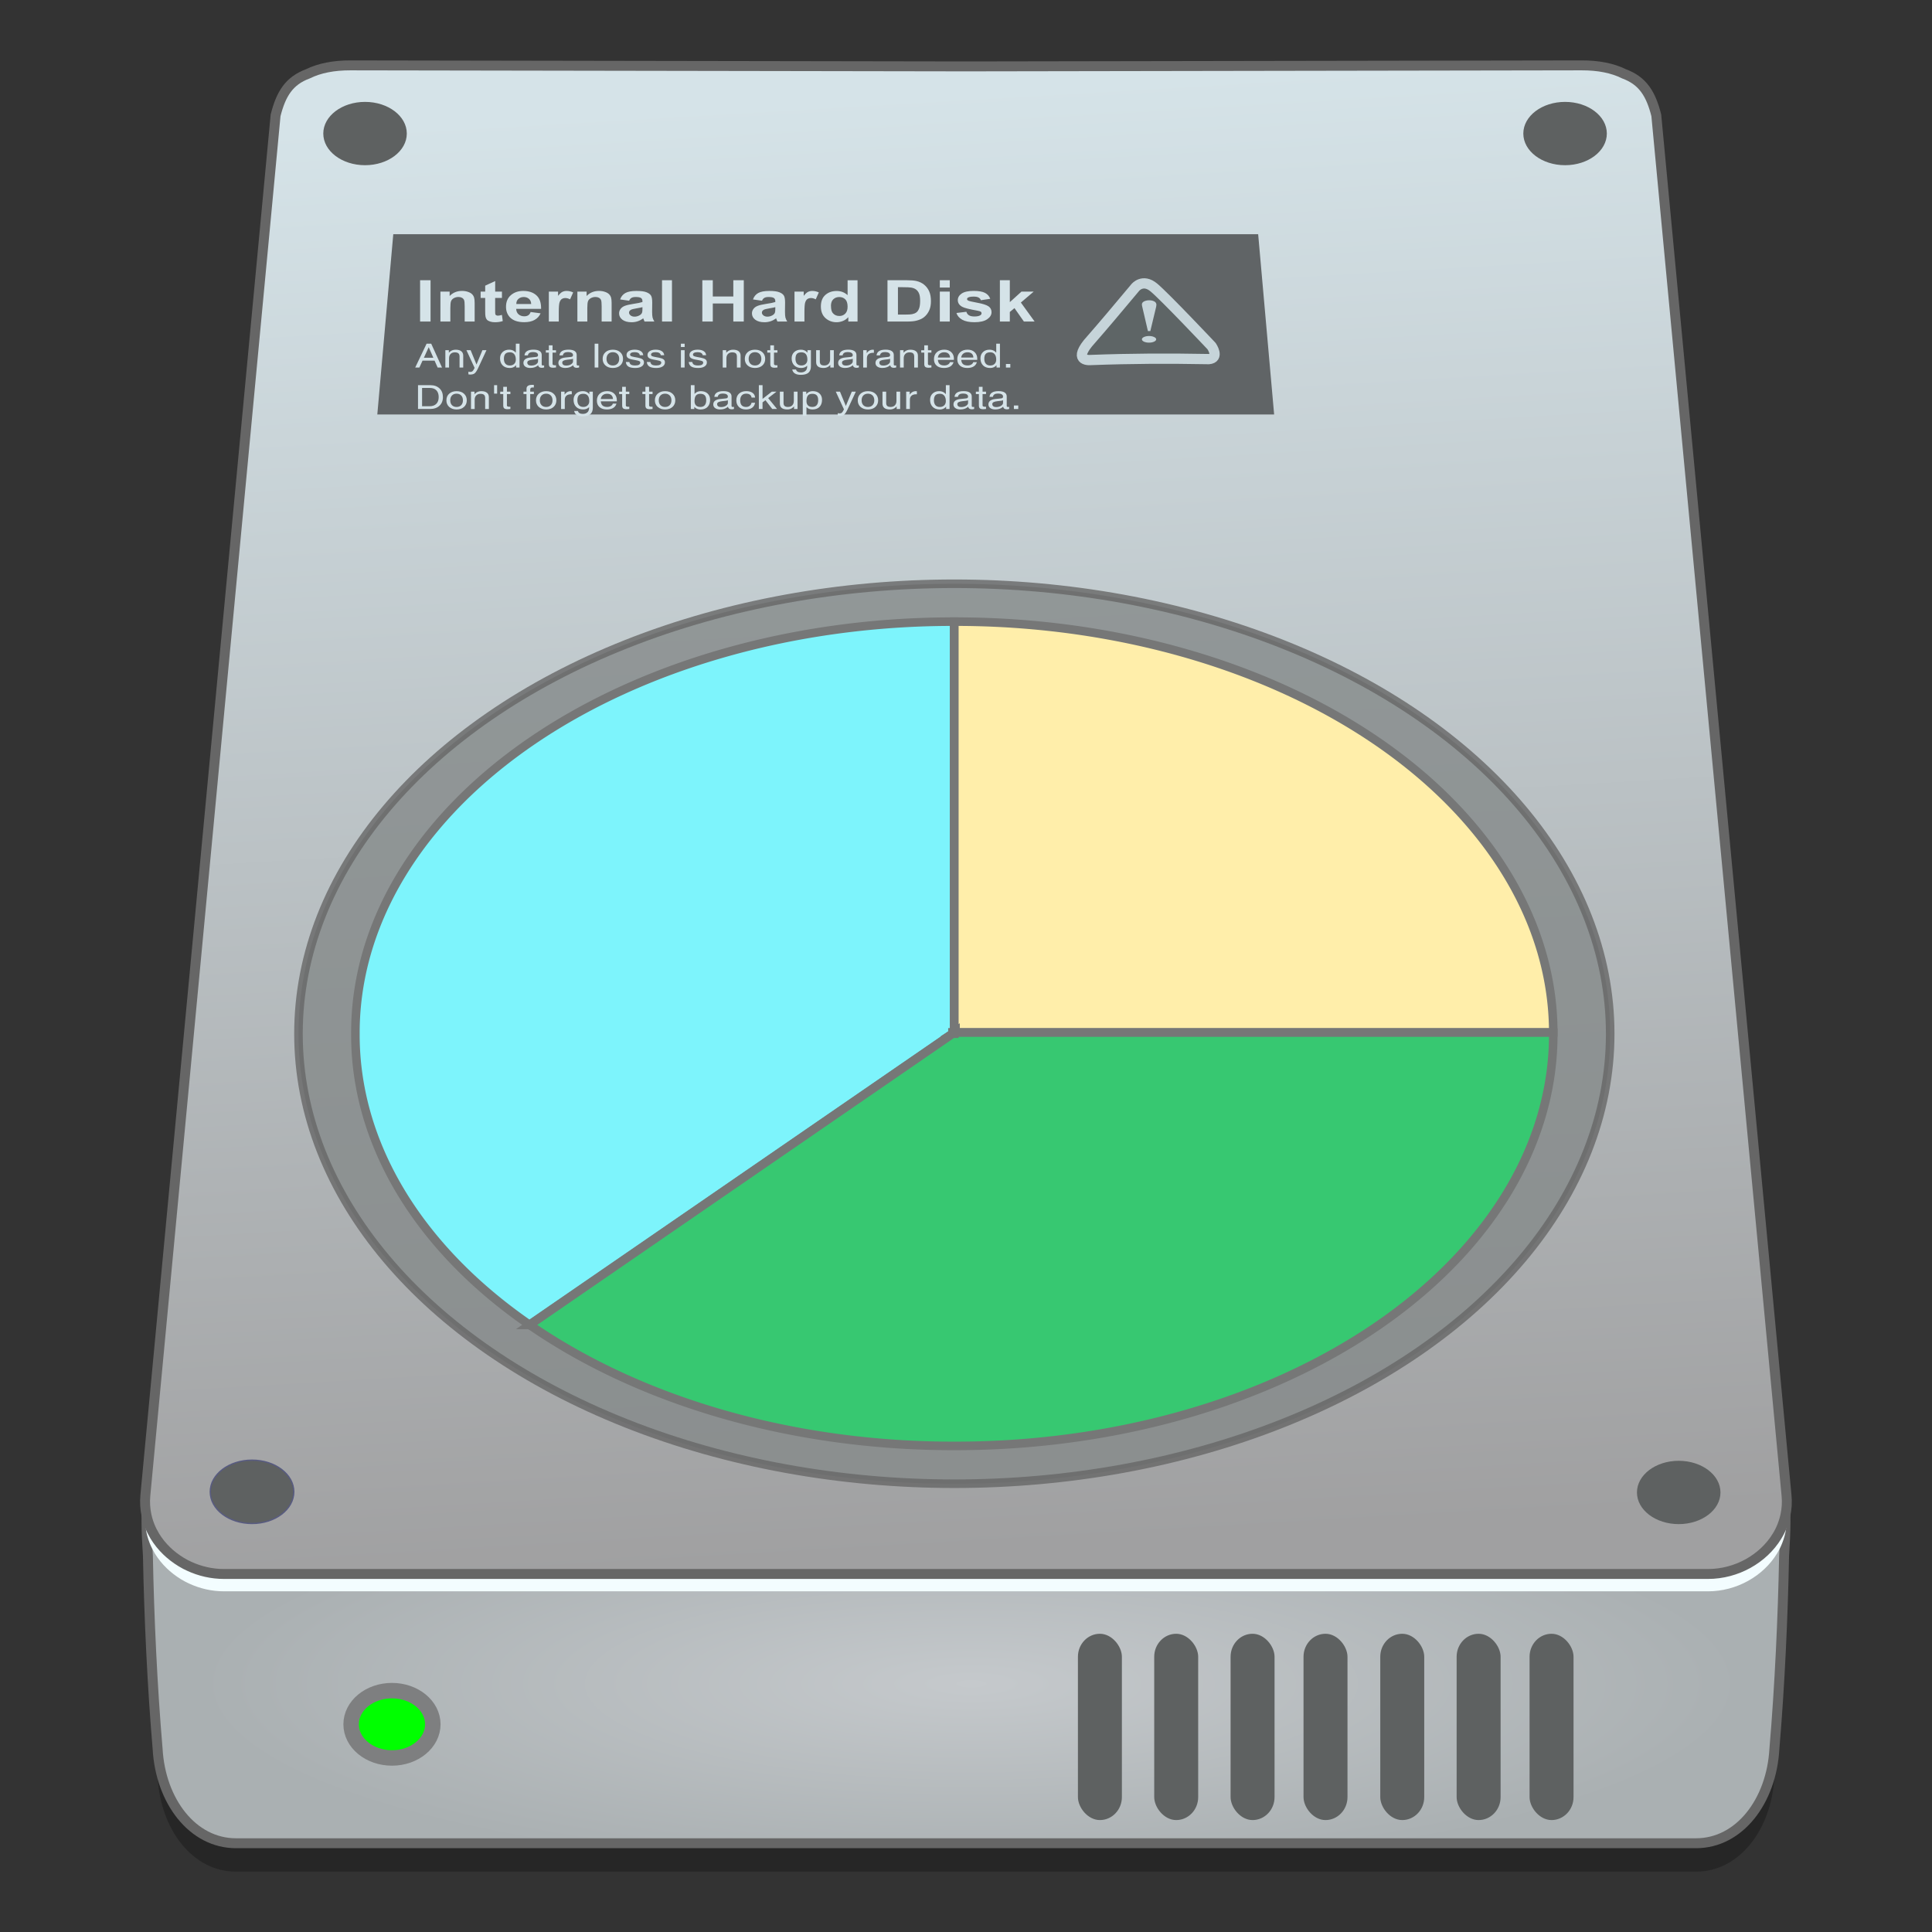 <?xml version="1.0" encoding="UTF-8" standalone="no"?>
<!-- Created with Inkscape (http://www.inkscape.org/) -->

<svg
   xmlns:osb="http://www.openswatchbook.org/uri/2009/osb"
   xmlns:dc="http://purl.org/dc/elements/1.1/"
   xmlns:cc="http://creativecommons.org/ns#"
   xmlns:rdf="http://www.w3.org/1999/02/22-rdf-syntax-ns#"
   xmlns:svg="http://www.w3.org/2000/svg"
   xmlns="http://www.w3.org/2000/svg"
   xmlns:xlink="http://www.w3.org/1999/xlink"
   xmlns:sodipodi="http://sodipodi.sourceforge.net/DTD/sodipodi-0.dtd"
   xmlns:inkscape="http://www.inkscape.org/namespaces/inkscape"
   width="128"
   height="128"
   viewBox="0 0 33.867 33.867"
   version="1.1"
   id="svg4942"
   inkscape:version="0.92.2 5c3e80d, 2017-08-06"
   sodipodi:docname="partitionmanager.svg"
   inkscape:export-filename="/Users/balasakthi/Desktop/Harddisk.png"
   inkscape:export-xdpi="96"
   inkscape:export-ydpi="96">
  <rect x="0" y="0" width="33.867" height="33.867" fill="#333333" stroke="none"/>
  <defs
     id="defs4936">
    <linearGradient
       id="linearGradient936"
       inkscape:collect="always">
      <stop
         id="stop932"
         offset="0"
         style="stop-color:#c5c9cc;stop-opacity:1" />
      <stop
         id="stop934"
         offset="1"
         style="stop-color:#aab0b2;stop-opacity:1" />
    </linearGradient>
    <linearGradient
       inkscape:collect="always"
       id="linearGradient5420">
      <stop
         style="stop-color:#d5e3e8;stop-opacity:1"
         offset="0"
         id="stop5416" />
      <stop
         style="stop-color:#a0a0a1;stop-opacity:1"
         offset="1"
         id="stop5418" />
    </linearGradient>
    <linearGradient
       id="linearGradient6987"
       osb:paint="solid">
      <stop
         style="stop-color:#77d2fb;stop-opacity:1;"
         offset="0"
         id="stop6985" />
    </linearGradient>
    <radialGradient
       r="74.884"
       fy="372.055"
       fx="502.621"
       cy="372.055"
       cx="502.621"
       gradientTransform="matrix(0.181,0,0,0.045,-73.944,275.907)"
       gradientUnits="userSpaceOnUse"
       id="radialGradient898-3"
       xlink:href="#linearGradient936"
       inkscape:collect="always" />
    <linearGradient
       y2="349.103"
       x2="504.38"
       y1="216.144"
       x1="496.552"
       gradientTransform="matrix(0.192,0,0,0.192,-79.493,223.27)"
       gradientUnits="userSpaceOnUse"
       id="linearGradient1252"
       xlink:href="#linearGradient5420"
       inkscape:collect="always" />
  </defs>
  <sodipodi:namedview
     id="base"
     pagecolor="#ffffff"
     bordercolor="#666666"
     borderopacity="1.0"
     inkscape:pageopacity="0.0"
     inkscape:pageshadow="2"
     inkscape:zoom="1.6816887"
     inkscape:cx="33.176954"
     inkscape:cy="39.476988"
     inkscape:document-units="mm"
     inkscape:current-layer="layer1"
     showgrid="false"
     units="px"
     width="128px"
     inkscape:window-width="1600"
     inkscape:window-height="811"
     inkscape:window-x="0"
     inkscape:window-y="0"
     inkscape:window-maximized="1" />
  <g
     inkscape:label="Layer 1"
     inkscape:groupmode="layer"
     id="layer1"
     transform="translate(0,-263.133)">
    <path
       style="opacity:0.25;fill:#000000;fill-opacity:1;stroke:none;stroke-width:0.174;stroke-miterlimit:4;stroke-dasharray:none;stroke-opacity:1"
       d="m 3.029,289.191 c -0.502,0.087 -0.49,0.902 -0.436,1.716 0.02,1.056 0.076,2.282 0.17,3.382 0.051,0.914 0.612,1.653 1.373,1.653 h 0.081 1.933 21.486 0.081 1.933 0.081 c 0.761,0 1.322,-0.739 1.373,-1.653 0.094,-1.1 0.15,-2.325 0.17,-3.382 0.054,-0.814 0.066,-1.629 -0.436,-1.716 H 28.824 17.94 15.926 5.043 Z"
       id="path1122"
       inkscape:connector-curvature="0" />
    <path
       inkscape:connector-curvature="0"
       id="path886-3"
       d="m 3.029,288.693 c -0.502,0.087 -0.49,0.902 -0.436,1.716 0.02,1.056 0.076,2.282 0.17,3.382 0.051,0.914 0.612,1.653 1.373,1.653 h 0.081 1.933 21.486 0.081 1.933 0.081 c 0.761,0 1.322,-0.739 1.373,-1.653 0.094,-1.1 0.15,-2.325 0.17,-3.382 0.054,-0.814 0.066,-1.629 -0.436,-1.716 H 28.824 17.94 15.926 5.043 Z"
       style="opacity:1;fill:url(#radialGradient898-3);fill-opacity:1;stroke:#666666;stroke-width:0.174;stroke-miterlimit:4;stroke-dasharray:none;stroke-opacity:1" />
    <path
       style="opacity:1;fill:#f3fdff;fill-opacity:1;stroke:none;stroke-width:0.96;stroke-miterlimit:4;stroke-dasharray:none;stroke-opacity:1"
       d="m 6.14,264.583 c -0.289,-5.8e-4 -0.54,0.048 -0.743,0.148 -0.331,0.123 -0.471,0.353 -0.566,0.727 l -2.283,24.192 c -0.011,0.119 -0.004,0.234 0.019,0.344 0.009,0.044 0.021,0.087 0.035,0.129 0.007,0.021 0.015,0.042 0.023,0.063 0.025,0.062 0.055,0.121 0.089,0.178 0.058,0.095 0.128,0.182 0.209,0.26 0.016,0.016 0.033,0.031 0.05,0.046 0.085,0.074 0.179,0.139 0.28,0.192 0.02,0.01 0.041,0.021 0.062,0.03 0.187,0.087 0.396,0.136 0.611,0.136 H 29.94 c 0.501,0 0.969,-0.266 1.211,-0.664 0.035,-0.057 0.065,-0.116 0.089,-0.178 0.008,-0.021 0.016,-0.041 0.023,-0.063 0.014,-0.042 0.026,-0.085 0.035,-0.129 0.023,-0.11 0.031,-0.225 0.019,-0.344 L 29.036,265.459 c -0.095,-0.375 -0.236,-0.605 -0.566,-0.727 -0.203,-0.101 -0.454,-0.149 -0.743,-0.148 l -10.793,0.018 z"
       id="path888-9"
       inkscape:connector-curvature="0" />
    <path
       inkscape:connector-curvature="0"
       id="path890-0"
       d="m 6.14,264.279 c -0.289,-5.9e-4 -0.54,0.048 -0.743,0.148 -0.331,0.123 -0.471,0.353 -0.566,0.727 l -2.283,24.192 c -0.011,0.119 -0.004,0.234 0.019,0.344 0.009,0.044 0.021,0.087 0.035,0.129 0.007,0.021 0.015,0.042 0.023,0.063 0.025,0.062 0.055,0.121 0.089,0.178 0.058,0.095 0.128,0.182 0.209,0.26 0.016,0.016 0.033,0.031 0.05,0.046 0.085,0.074 0.179,0.139 0.28,0.192 0.02,0.011 0.041,0.021 0.062,0.03 0.187,0.087 0.396,0.136 0.611,0.136 H 29.94 c 0.501,0 0.969,-0.266 1.211,-0.664 0.035,-0.057 0.065,-0.116 0.089,-0.178 0.008,-0.021 0.016,-0.041 0.023,-0.063 0.014,-0.042 0.026,-0.085 0.035,-0.129 0.023,-0.11 0.031,-0.225 0.019,-0.344 l -2.283,-24.192 c -0.095,-0.375 -0.236,-0.605 -0.566,-0.727 -0.203,-0.101 -0.454,-0.149 -0.743,-0.148 l -10.793,0.018 z"
       style="opacity:1;fill:url(#linearGradient1252);fill-opacity:1;stroke:#666666;stroke-width:0.174;stroke-miterlimit:4;stroke-dasharray:none;stroke-opacity:1" />
    <ellipse
       ry="0.59"
       rx="0.716"
       cy="293.359"
       cx="6.871"
       id="ellipse894-5"
       style="opacity:1;fill:#00ff00;fill-opacity:1;stroke:#7e7f80;stroke-width:0.271;stroke-linecap:round;stroke-miterlimit:4;stroke-dasharray:none;stroke-opacity:1" />
    <ellipse
       style="opacity:1;fill:#5e6161;fill-opacity:1;stroke:#585b80;stroke-width:0.023;stroke-opacity:1"
       id="path4868-7"
       cx="4.418"
       cy="289.284"
       rx="0.732"
       ry="0.555" />
    <ellipse
       ry="0.555"
       rx="0.732"
       cy="289.295"
       cx="29.427"
       id="ellipse938-7"
       style="opacity:1;fill:#5e6161;fill-opacity:1;stroke:none;stroke-width:0.023;stroke-opacity:1" />
    <ellipse
       ry="0.555"
       rx="0.732"
       cy="265.474"
       cx="27.435"
       id="ellipse942-9"
       style="opacity:1;fill:#5e6161;fill-opacity:1;stroke:none;stroke-width:0.023;stroke-opacity:1" />
    <ellipse
       style="opacity:1;fill:#5e6161;fill-opacity:1;stroke:none;stroke-width:0.023;stroke-opacity:1"
       id="ellipse944-0"
       cx="6.399"
       cy="265.474"
       rx="0.732"
       ry="0.555" />
    <g
       id="g1025-2"
       transform="matrix(0.192,0,0,0.192,-73.81,201.255)"
       style="fill:#5e6161;fill-opacity:1;stroke-width:1.064">
      <g
         id="g1034-3"
         transform="matrix(1,0,0,0.927,-7.457,35.589)"
         style="fill:#5e6161;fill-opacity:1;stroke-width:1.064">
        <rect
           ry="2.262"
           rx="5.985"
           y="470.178"
           x="490.298"
           height="18.348"
           width="4.014"
           id="rect4866-9"
           style="opacity:1;fill:#5e6161;fill-opacity:1;stroke:none;stroke-width:0.211;stroke-opacity:1" />
        <rect
           style="opacity:1;fill:#5e6161;fill-opacity:1;stroke:none;stroke-width:0.211;stroke-opacity:1"
           id="rect980-9"
           width="4.014"
           height="18.348"
           x="497.264"
           y="470.178"
           rx="5.985"
           ry="2.262" />
        <rect
           ry="2.262"
           rx="5.985"
           y="470.178"
           x="504.236"
           height="18.348"
           width="4.014"
           id="rect982-7"
           style="opacity:1;fill:#5e6161;fill-opacity:1;stroke:none;stroke-width:0.211;stroke-opacity:1" />
        <rect
           style="opacity:1;fill:#5e6161;fill-opacity:1;stroke:none;stroke-width:0.211;stroke-opacity:1"
           id="rect984-0"
           width="4.014"
           height="18.348"
           x="510.895"
           y="470.178"
           rx="5.985"
           ry="2.262" />
        <rect
           ry="2.262"
           rx="5.985"
           y="470.178"
           x="517.902"
           height="18.348"
           width="4.014"
           id="rect992-3"
           style="opacity:1;fill:#5e6161;fill-opacity:1;stroke:none;stroke-width:0.211;stroke-opacity:1" />
        <rect
           style="opacity:1;fill:#5e6161;fill-opacity:1;stroke:none;stroke-width:0.211;stroke-opacity:1"
           id="rect994-9"
           width="4.014"
           height="18.348"
           x="524.874"
           y="470.178"
           rx="5.985"
           ry="2.262" />
        <rect
           ry="2.262"
           rx="5.985"
           y="470.178"
           x="531.533"
           height="18.348"
           width="4.014"
           id="rect996-8"
           style="opacity:1;fill:#5e6161;fill-opacity:1;stroke:none;stroke-width:0.211;stroke-opacity:1" />
      </g>
    </g>
    <path
       style="fill:#606466;fill-opacity:1;stroke:none;stroke-width:0.071px;stroke-linecap:butt;stroke-linejoin:miter;stroke-opacity:1"
       d="m 6.894,267.239 h 15.161 l 0.28,3.16 H 6.614 Z"
       id="path1033-6"
       inkscape:connector-curvature="0" />
    <path
       sodipodi:nodetypes="ccccccc"
       inkscape:connector-curvature="0"
       id="path1154-5"
       d="m 19.119,269.444 c 0,0 -0.31,0.033 -0.049,-0.293 0.321,-0.368 0.464,-0.54 0.831,-0.978 0,0 0.13,-0.163 0.326,0 0.196,0.163 1.011,1.027 1.011,1.027 0,0 0.147,0.212 -0.049,0.228 -0.724,-0.013 -1.346,-0.011 -2.07,0.016 z"
       style="fill:#5e6566;fill-opacity:1;stroke:#c6d4d9;stroke-width:0.18;stroke-linecap:round;stroke-linejoin:round;stroke-miterlimit:4;stroke-dasharray:none;stroke-opacity:1" />
    <g
       aria-label="!"
       transform="matrix(0.369,0,0,0.172,-0.124,222.724)"
       style="font-style:normal;font-weight:normal;font-size:6.248px;line-height:1.25;font-family:sans-serif;letter-spacing:0px;word-spacing:0px;fill:#c6d4d9;fill-opacity:1;stroke:none;stroke-width:0.166"
       id="text1158-7">
      <path
         inkscape:connector-curvature="0"
         d="M 54.983,268.675 H 54.868 l -0.268,-2.471 q -0.018,-0.162 -0.018,-0.241 0,-0.192 0.101,-0.308 0.104,-0.116 0.247,-0.116 0.143,0 0.241,0.116 0.101,0.116 0.101,0.345 0,0.073 -0.012,0.204 z m -0.061,0.506 q 0.14,0 0.238,0.101 0.101,0.098 0.101,0.235 0,0.14 -0.101,0.241 -0.098,0.098 -0.238,0.098 -0.14,0 -0.241,-0.098 -0.098,-0.101 -0.098,-0.241 0,-0.137 0.098,-0.235 0.101,-0.101 0.241,-0.101 z"
         style="font-style:normal;font-variant:normal;font-weight:normal;font-stretch:normal;font-family:'Times New Roman';-inkscape-font-specification:'Times New Roman, ';fill:#c6d4d9;fill-opacity:1;stroke-width:0.166"
         id="path1031-6" />
    </g>
    <g
       id="g1062-2"
       style="font-style:normal;font-variant:normal;font-weight:bold;font-stretch:normal;font-size:2.749px;line-height:125%;font-family:Arial;-inkscape-font-specification:'Arial Bold';letter-spacing:0px;word-spacing:0px;fill:#d5e3e8;fill-opacity:1;stroke:none;stroke-width:1.064"
       transform="matrix(0.462,0,0,0.368,-1.7,-88.457)">
      <path
         style="fill:#d5e3e8;fill-opacity:1;stroke-width:1.064"
         id="path1030-7"
         d="m 19.619,970.724 v -1.968 h 0.397 v 1.968 h -0.397"
         inkscape:connector-curvature="0" />
      <path
         style="fill:#d5e3e8;fill-opacity:1;stroke-width:1.064"
         id="path1032-0"
         d="m 21.688,970.724 h -0.377 v -0.728 c -10e-7,-0.154 -0.008,-0.253 -0.024,-0.298 -0.016,-0.046 -0.043,-0.081 -0.079,-0.106 -0.036,-0.025 -0.079,-0.038 -0.13,-0.038 -0.065,0 -0.124,0.018 -0.176,0.054 -0.052,0.036 -0.088,0.083 -0.107,0.142 -0.019,0.059 -0.028,0.168 -0.028,0.328 v 0.646 h -0.377 v -1.426 h 0.35 v 0.209 c 0.124,-0.161 0.281,-0.242 0.47,-0.242 0.083,10e-6 0.159,0.015 0.228,0.046 0.069,0.029 0.121,0.068 0.156,0.114 0.036,0.046 0.06,0.099 0.074,0.158 0.014,0.059 0.021,0.144 0.021,0.254 v 0.886"
         inkscape:connector-curvature="0" />
      <path
         style="fill:#d5e3e8;fill-opacity:1;stroke-width:1.064"
         id="path1034-3"
         d="m 22.725,969.298 v 0.301 h -0.258 v 0.575 c -1e-6,0.116 0.002,0.184 0.007,0.204 0.005,0.019 0.017,0.035 0.034,0.047 0.018,0.013 0.039,0.019 0.064,0.019 0.035,0 0.085,-0.012 0.152,-0.036 l 0.032,0.293 c -0.088,0.038 -0.187,0.056 -0.298,0.056 -0.068,0 -0.129,-0.011 -0.184,-0.034 -0.055,-0.023 -0.095,-0.053 -0.121,-0.089 -0.025,-0.037 -0.043,-0.086 -0.052,-0.148 -0.008,-0.044 -0.012,-0.132 -0.012,-0.266 v -0.621 H 21.916 v -0.301 h 0.173 v -0.283 l 0.379,-0.22 v 0.503 h 0.258"
         inkscape:connector-curvature="0" />
      <path
         style="fill:#d5e3e8;fill-opacity:1;stroke-width:1.064"
         id="path1036-9"
         d="m 23.815,970.27 0.376,0.063 c -0.048,0.138 -0.125,0.243 -0.23,0.315 -0.104,0.072 -0.234,0.107 -0.391,0.107 -0.248,0 -0.431,-0.081 -0.55,-0.243 -0.094,-0.13 -0.141,-0.294 -0.141,-0.491 0,-0.236 0.062,-0.421 0.185,-0.554 0.123,-0.134 0.28,-0.201 0.468,-0.201 0.212,1e-5 0.379,0.07 0.502,0.211 0.123,0.14 0.181,0.354 0.176,0.643 h -0.945 c 0.003,0.112 0.033,0.199 0.091,0.262 0.058,0.062 0.131,0.093 0.217,0.093 0.059,0 0.109,-0.016 0.149,-0.048 0.04,-0.032 0.071,-0.084 0.091,-0.156 m 0.021,-0.381 c -0.003,-0.109 -0.031,-0.192 -0.085,-0.248 -0.054,-0.057 -0.119,-0.086 -0.196,-0.086 -0.082,0 -0.15,0.03 -0.204,0.09 -0.054,0.06 -0.08,0.141 -0.079,0.244 h 0.564"
         inkscape:connector-curvature="0" />
      <path
         style="fill:#d5e3e8;fill-opacity:1;stroke-width:1.064"
         id="path1038-9"
         d="m 24.881,970.724 h -0.377 v -1.426 h 0.35 v 0.203 c 0.06,-0.096 0.114,-0.159 0.161,-0.189 0.048,-0.03 0.103,-0.046 0.164,-0.046 0.086,10e-6 0.169,0.024 0.248,0.071 l -0.117,0.329 c -0.064,-0.041 -0.123,-0.062 -0.177,-0.062 -0.053,0 -0.098,0.015 -0.134,0.044 -0.037,0.029 -0.066,0.081 -0.087,0.157 -0.021,0.076 -0.031,0.235 -0.031,0.478 v 0.44"
         inkscape:connector-curvature="0" />
      <path
         style="fill:#d5e3e8;fill-opacity:1;stroke-width:1.064"
         id="path1040-9"
         d="m 26.885,970.724 h -0.377 v -0.728 c -1e-6,-0.154 -0.008,-0.253 -0.024,-0.298 -0.016,-0.046 -0.043,-0.081 -0.079,-0.106 -0.036,-0.025 -0.079,-0.038 -0.13,-0.038 -0.065,0 -0.124,0.018 -0.176,0.054 -0.052,0.036 -0.088,0.083 -0.107,0.142 -0.019,0.059 -0.028,0.168 -0.028,0.328 v 0.646 h -0.377 v -1.426 h 0.35 v 0.209 c 0.124,-0.161 0.281,-0.242 0.47,-0.242 0.083,10e-6 0.159,0.015 0.228,0.046 0.069,0.029 0.121,0.068 0.156,0.114 0.036,0.046 0.06,0.099 0.074,0.158 0.014,0.059 0.021,0.144 0.021,0.254 v 0.886"
         inkscape:connector-curvature="0" />
      <path
         style="fill:#d5e3e8;fill-opacity:1;stroke-width:1.064"
         id="path1042-1"
         d="m 27.551,969.733 -0.342,-0.062 c 0.038,-0.138 0.105,-0.24 0.199,-0.306 0.094,-0.066 0.234,-0.099 0.419,-0.099 0.168,10e-6 0.294,0.02 0.376,0.06 0.082,0.039 0.14,0.09 0.173,0.152 0.034,0.061 0.051,0.173 0.051,0.337 l -0.004,0.44 c -2e-6,0.125 0.006,0.218 0.017,0.278 0.013,0.059 0.035,0.123 0.068,0.191 h -0.373 c -0.01,-0.025 -0.022,-0.062 -0.036,-0.111 -0.006,-0.022 -0.011,-0.037 -0.013,-0.044 -0.064,0.063 -0.133,0.11 -0.207,0.141 -0.073,0.031 -0.152,0.047 -0.235,0.047 -0.147,0 -0.263,-0.04 -0.348,-0.119 -0.084,-0.08 -0.126,-0.18 -0.126,-0.302 0,-0.081 0.019,-0.152 0.058,-0.215 0.038,-0.064 0.092,-0.112 0.161,-0.145 0.07,-0.034 0.17,-0.064 0.301,-0.089 0.176,-0.033 0.298,-0.064 0.366,-0.093 v -0.038 c -10e-7,-0.072 -0.018,-0.124 -0.054,-0.154 -0.036,-0.031 -0.103,-0.047 -0.203,-0.047 -0.067,0 -0.119,0.013 -0.157,0.04 -0.038,0.026 -0.068,0.072 -0.091,0.138 m 0.505,0.306 c -0.048,0.016 -0.125,0.035 -0.23,0.058 -0.105,0.022 -0.173,0.044 -0.205,0.066 -0.049,0.035 -0.074,0.079 -0.074,0.133 -1e-6,0.053 0.02,0.098 0.059,0.137 0.039,0.038 0.089,0.058 0.15,0.058 0.068,0 0.133,-0.022 0.195,-0.067 0.046,-0.034 0.076,-0.076 0.09,-0.125 0.01,-0.032 0.015,-0.093 0.015,-0.184 v -0.075"
         inkscape:connector-curvature="0" />
      <path
         style="fill:#d5e3e8;fill-opacity:1;stroke-width:1.064"
         id="path1044-7"
         d="m 28.799,970.724 v -1.968 h 0.377 v 1.968 h -0.377"
         inkscape:connector-curvature="0" />
      <path
         style="fill:#d5e3e8;fill-opacity:1;stroke-width:1.064"
         id="path1046-2"
         d="m 30.328,970.724 v -1.968 h 0.397 v 0.775 h 0.779 v -0.775 h 0.397 v 1.968 h -0.397 v -0.86 h -0.779 v 0.86 h -0.397"
         inkscape:connector-curvature="0" />
      <path
         style="fill:#d5e3e8;fill-opacity:1;stroke-width:1.064"
         id="path1048-3"
         d="m 32.592,969.733 -0.342,-0.062 c 0.038,-0.138 0.105,-0.24 0.199,-0.306 0.094,-0.066 0.234,-0.099 0.419,-0.099 0.168,10e-6 0.294,0.02 0.376,0.06 0.082,0.039 0.14,0.09 0.173,0.152 0.034,0.061 0.051,0.173 0.051,0.337 l -0.004,0.44 c -10e-7,0.125 0.006,0.218 0.017,0.278 0.013,0.059 0.035,0.123 0.068,0.191 h -0.373 c -0.01,-0.025 -0.022,-0.062 -0.036,-0.111 -0.006,-0.022 -0.011,-0.037 -0.013,-0.044 -0.064,0.063 -0.133,0.11 -0.207,0.141 -0.073,0.031 -0.152,0.047 -0.235,0.047 -0.147,0 -0.263,-0.04 -0.348,-0.119 -0.084,-0.08 -0.126,-0.18 -0.126,-0.302 0,-0.081 0.019,-0.152 0.058,-0.215 0.038,-0.064 0.092,-0.112 0.161,-0.145 0.07,-0.034 0.17,-0.064 0.301,-0.089 0.176,-0.033 0.298,-0.064 0.366,-0.093 v -0.038 c -1e-6,-0.072 -0.018,-0.124 -0.054,-0.154 -0.036,-0.031 -0.103,-0.047 -0.203,-0.047 -0.067,0 -0.119,0.013 -0.157,0.04 -0.038,0.026 -0.068,0.072 -0.091,0.138 m 0.505,0.306 c -0.048,0.016 -0.125,0.035 -0.23,0.058 -0.105,0.022 -0.173,0.044 -0.205,0.066 -0.049,0.035 -0.074,0.079 -0.074,0.133 0,0.053 0.02,0.098 0.059,0.137 0.039,0.038 0.089,0.058 0.15,0.058 0.068,0 0.133,-0.022 0.195,-0.067 0.046,-0.034 0.076,-0.076 0.09,-0.125 0.01,-0.032 0.015,-0.093 0.015,-0.184 v -0.075"
         inkscape:connector-curvature="0" />
      <path
         style="fill:#d5e3e8;fill-opacity:1;stroke-width:1.064"
         id="path1050-6"
         d="m 34.202,970.724 h -0.377 v -1.426 h 0.35 v 0.203 c 0.06,-0.096 0.114,-0.159 0.161,-0.189 0.048,-0.03 0.103,-0.046 0.164,-0.046 0.086,10e-6 0.169,0.024 0.248,0.071 l -0.117,0.329 c -0.064,-0.041 -0.123,-0.062 -0.177,-0.062 -0.053,0 -0.098,0.015 -0.134,0.044 -0.037,0.029 -0.066,0.081 -0.087,0.157 -0.021,0.076 -0.031,0.235 -0.031,0.478 v 0.44"
         inkscape:connector-curvature="0" />
      <path
         style="fill:#d5e3e8;fill-opacity:1;stroke-width:1.064"
         id="path1052-5"
         d="m 36.217,970.724 h -0.35 v -0.209 c -0.058,0.081 -0.127,0.142 -0.207,0.183 -0.079,0.039 -0.158,0.059 -0.239,0.059 -0.164,0 -0.304,-0.066 -0.421,-0.197 -0.116,-0.132 -0.174,-0.317 -0.174,-0.553 0,-0.242 0.057,-0.425 0.17,-0.55 0.114,-0.126 0.257,-0.189 0.431,-0.189 0.159,10e-6 0.297,0.066 0.413,0.199 v -0.709 h 0.377 v 1.968 m -1.007,-0.744 c -10e-7,0.152 0.021,0.262 0.063,0.33 0.061,0.098 0.146,0.148 0.255,0.148 0.087,0 0.161,-0.037 0.221,-0.11 0.061,-0.074 0.091,-0.185 0.091,-0.332 -10e-7,-0.164 -0.03,-0.281 -0.089,-0.353 -0.059,-0.072 -0.135,-0.109 -0.227,-0.109 -0.089,0 -0.165,0.036 -0.226,0.107 -0.06,0.071 -0.09,0.177 -0.09,0.318"
         inkscape:connector-curvature="0" />
      <path
         style="fill:#d5e3e8;fill-opacity:1;stroke-width:1.064"
         id="path1054-5"
         d="m 37.353,968.756 h 0.726 c 0.164,0 0.289,0.013 0.374,0.038 0.115,0.034 0.214,0.094 0.297,0.181 0.082,0.087 0.145,0.193 0.188,0.319 0.043,0.125 0.064,0.28 0.064,0.464 -2e-6,0.162 -0.02,0.302 -0.06,0.419 -0.049,0.143 -0.119,0.259 -0.211,0.348 -0.069,0.067 -0.162,0.119 -0.279,0.157 -0.088,0.028 -0.205,0.042 -0.352,0.042 H 37.353 V 968.756 m 0.397,0.333 v 1.303 h 0.297 c 0.111,0 0.191,-0.006 0.24,-0.019 0.064,-0.016 0.118,-0.043 0.16,-0.082 0.043,-0.038 0.078,-0.102 0.105,-0.189 0.027,-0.089 0.04,-0.209 0.04,-0.361 -2e-6,-0.152 -0.013,-0.269 -0.04,-0.35 -0.027,-0.081 -0.064,-0.145 -0.113,-0.191 -0.048,-0.046 -0.11,-0.076 -0.184,-0.093 -0.055,-0.013 -0.164,-0.019 -0.326,-0.019 h -0.179"
         inkscape:connector-curvature="0" />
      <path
         style="fill:#d5e3e8;fill-opacity:1;stroke-width:1.064"
         id="path1056-8"
         d="m 39.339,969.105 v -0.349 h 0.377 v 0.349 h -0.377 m 0,1.619 v -1.426 h 0.377 v 1.426 h -0.377"
         inkscape:connector-curvature="0" />
      <path
         style="fill:#d5e3e8;fill-opacity:1;stroke-width:1.064"
         id="path1058-1"
         d="m 39.968,970.317 0.379,-0.058 c 0.016,0.073 0.049,0.129 0.098,0.168 0.049,0.038 0.118,0.056 0.207,0.056 0.098,0 0.171,-0.018 0.22,-0.054 0.033,-0.025 0.05,-0.059 0.05,-0.101 -10e-7,-0.029 -0.009,-0.052 -0.027,-0.071 -0.019,-0.018 -0.061,-0.035 -0.126,-0.05 -0.304,-0.067 -0.497,-0.128 -0.579,-0.184 -0.113,-0.077 -0.169,-0.184 -0.169,-0.321 0,-0.123 0.049,-0.227 0.146,-0.311 0.098,-0.084 0.249,-0.126 0.454,-0.126 0.195,10e-6 0.34,0.032 0.435,0.095 0.095,0.064 0.16,0.157 0.196,0.282 l -0.356,0.066 c -0.015,-0.056 -0.044,-0.098 -0.087,-0.128 -0.042,-0.029 -0.102,-0.044 -0.181,-0.044 -0.099,0 -0.17,0.014 -0.213,0.042 -0.029,0.02 -0.043,0.045 -0.043,0.076 0,0.027 0.013,0.05 0.038,0.069 0.034,0.025 0.151,0.06 0.352,0.106 0.201,0.046 0.342,0.102 0.421,0.168 0.079,0.067 0.118,0.161 0.118,0.281 -1e-6,0.131 -0.055,0.243 -0.164,0.337 -0.109,0.094 -0.271,0.141 -0.485,0.141 -0.194,0 -0.348,-0.039 -0.462,-0.118 -0.113,-0.079 -0.187,-0.186 -0.221,-0.321"
         inkscape:connector-curvature="0" />
      <path
         style="fill:#d5e3e8;fill-opacity:1;stroke-width:1.064"
         id="path1060-4"
         d="m 41.618,970.724 v -1.968 h 0.377 v 1.044 l 0.442,-0.502 h 0.464 l -0.487,0.521 0.522,0.905 h -0.407 l -0.358,-0.64 -0.176,0.184 v 0.456 h -0.377"
         inkscape:connector-curvature="0" />
    </g>
    <g
       style="font-style:normal;font-weight:normal;font-size:2.99px;line-height:125%;font-family:sans-serif;letter-spacing:0px;word-spacing:0px;fill:#d5e3e8;fill-opacity:1;stroke:none;stroke-width:1.064px;stroke-linecap:butt;stroke-linejoin:miter;stroke-opacity:1"
       id="g1179-7"
       transform="matrix(0.321,0,0,0.254,-6.833,21.911)">
      <g
         id="g1064-1"
         style="font-style:normal;font-variant:normal;font-weight:normal;font-stretch:normal;font-size:40px;line-height:125%;font-family:Helvetica;-inkscape-font-specification:Helvetica;letter-spacing:0px;word-spacing:0px;fill:#d5e3e8;fill-opacity:1;stroke:none;stroke-width:1.064px;stroke-linecap:butt;stroke-linejoin:miter;stroke-opacity:1" />
      <g
         id="g1177-3"
         style="font-style:normal;font-weight:normal;font-size:2.467px;line-height:125%;font-family:sans-serif;letter-spacing:0px;word-spacing:0px;fill:#d5e3e8;fill-opacity:1;stroke:none;stroke-width:1.064px;stroke-linecap:butt;stroke-linejoin:miter;stroke-opacity:1">
        <path
           id="path1066-8"
           style="font-style:normal;font-variant:normal;font-weight:normal;font-stretch:normal;font-size:2.29px;font-family:Helvetica;-inkscape-font-specification:Helvetica;fill:#d5e3e8;fill-opacity:1;stroke-width:1.064px"
           d="m 43.961,975.057 0.621,-1.644 h 0.126 0.127 l 0.59,1.644 v 0 h -0.12 -0.12 v 0 l -0.167,-0.476 v 0 h -0.657 v 0 l -0.172,0.476 v 0 h -0.114 z m 0.737,-1.402 -0.264,0.729 v 0 h 0.518 v 0 z"
           inkscape:connector-curvature="0" />
        <path
           id="path1068-4"
           style="font-style:normal;font-variant:normal;font-weight:normal;font-stretch:normal;font-size:2.29px;font-family:Helvetica;-inkscape-font-specification:Helvetica;fill:#d5e3e8;fill-opacity:1;stroke-width:1.064px"
           d="m 45.607,975.057 v -1.196 0 h 0.095 0.096 v 0 0.177 0 0 l 0.045,-0.059 q 0.131,-0.153 0.328,-0.153 0.198,0 0.305,0.107 0.107,0.107 0.107,0.305 v 0.82 0 H 46.482 46.382 v 0 -0.751 q 0,-0.158 -0.061,-0.227 -0.06,-0.07 -0.197,-0.07 -0.145,0 -0.23,0.111 -0.085,0.11 -0.085,0.297 v 0 0.641 0 H 45.707 45.607 v 0 z"
           inkscape:connector-curvature="0" />
        <path
           id="path1070-8"
           style="font-style:normal;font-variant:normal;font-weight:normal;font-stretch:normal;font-size:2.29px;font-family:Helvetica;-inkscape-font-specification:Helvetica;fill:#d5e3e8;fill-opacity:1;stroke-width:1.064px"
           d="m 47.852,973.861 -0.455,1.235 q -0.105,0.276 -0.188,0.361 -0.082,0.085 -0.246,0.085 -0.054,10e-4 -0.097,-0.012 v -0.187 q 0.046,0.017 0.115,0.018 0.068,0 0.114,-0.056 0.046,-0.056 0.104,-0.209 l 0.003,-0.019 v 0 l -0.444,-1.216 v 0 h 0.114 0.115 v 0 l 0.32,0.989 v 0 0 l 0.324,-0.989 v 0 h 0.11 0.111 v 0 z"
           inkscape:connector-curvature="0" />
        <path
           id="path1072-0"
           style="font-style:normal;font-variant:normal;font-weight:normal;font-stretch:normal;font-size:2.29px;font-family:Helvetica;-inkscape-font-specification:Helvetica;fill:#d5e3e8;fill-opacity:1;stroke-width:1.064px"
           d="m 49.118,975.089 q -0.24,0 -0.382,-0.179 -0.142,-0.18 -0.142,-0.485 0,-0.269 0.138,-0.435 0.138,-0.165 0.359,-0.165 0.22,0 0.349,0.187 l 0.016,0.022 v 0 -0.621 0 h 0.101 0.101 v 0 1.644 0 h -0.093 -0.094 v 0 -0.163 0 l -0.026,0.037 q -0.124,0.159 -0.325,0.159 z m 0.011,-1.083 q -0.169,0 -0.247,0.108 -0.078,0.107 -0.078,0.342 0,0.221 0.084,0.341 0.085,0.12 0.242,0.12 0.146,0 0.236,-0.11 0.089,-0.111 0.089,-0.292 0,-0.245 -0.085,-0.377 -0.084,-0.133 -0.24,-0.133 z"
           inkscape:connector-curvature="0" />
        <path
           id="path1074-4"
           style="font-style:normal;font-variant:normal;font-weight:normal;font-stretch:normal;font-size:2.29px;font-family:Helvetica;-inkscape-font-specification:Helvetica;fill:#d5e3e8;fill-opacity:1;stroke-width:1.064px"
           d="m 50.251,975.089 q -0.176,0 -0.278,-0.094 -0.103,-0.094 -0.103,-0.254 0,-0.161 0.096,-0.256 0.097,-0.095 0.283,-0.119 l 0.274,-0.035 q 0.034,-0.003 0.064,-0.011 0.039,-0.01 0.06,-0.04 0.021,-0.03 0.021,-0.076 v -0.01 q 0,-0.096 -0.073,-0.15 -0.073,-0.055 -0.202,-0.055 -0.124,0 -0.195,0.058 -0.069,0.057 -0.084,0.171 v 0 h -0.186 v 0 q 0.015,-0.197 0.139,-0.295 0.124,-0.1 0.356,-0.1 0.218,0 0.332,0.095 0.114,0.094 0.114,0.275 v 0.657 q 0,0.03 0.018,0.049 0.019,0.018 0.05,0.018 0.009,0 0.026,-0.002 0.018,-0.002 0.038,-0.007 v 0.145 q -0.029,0.011 -0.061,0.018 -0.032,0.007 -0.055,0.007 -0.114,0 -0.165,-0.063 -0.034,-0.041 -0.048,-0.117 v 0 q -0.022,0.028 -0.051,0.054 -0.151,0.135 -0.369,0.135 z m 0.417,-0.506 v -0.13 0 q -0.056,0.027 -0.124,0.037 l -0.184,0.027 q -0.145,0.02 -0.212,0.068 -0.067,0.047 -0.067,0.129 0,0.101 0.055,0.155 0.055,0.054 0.155,0.054 0.159,0 0.268,-0.086 0.075,-0.06 0.1,-0.136 0.004,-0.015 0.007,-0.046 0.003,-0.032 0.003,-0.072 z"
           inkscape:connector-curvature="0" />
        <path
           id="path1076-6"
           style="font-style:normal;font-variant:normal;font-weight:normal;font-stretch:normal;font-size:2.29px;font-family:Helvetica;-inkscape-font-specification:Helvetica;fill:#d5e3e8;fill-opacity:1;stroke-width:1.064px"
           d="m 51.65,975.056 q -0.103,0.016 -0.15,0.016 -0.132,0 -0.187,-0.058 -0.054,-0.058 -0.054,-0.2 v -0.788 0 h -0.165 v -0.164 h 0.165 v 0 -0.335 H 51.461 v 0.335 0 h 0.189 v 0.164 H 51.461 v 0 0.788 q 0,0.04 0.031,0.064 0.032,0.024 0.086,0.024 h 0.072 v 0.155 z"
           inkscape:connector-curvature="0" />
        <path
           id="path1078-0"
           style="font-style:normal;font-variant:normal;font-weight:normal;font-stretch:normal;font-size:2.29px;font-family:Helvetica;-inkscape-font-specification:Helvetica;fill:#d5e3e8;fill-opacity:1;stroke-width:1.064px"
           d="m 52.161,975.089 q -0.176,0 -0.278,-0.094 -0.103,-0.094 -0.103,-0.254 0,-0.161 0.096,-0.256 0.097,-0.095 0.283,-0.119 l 0.274,-0.035 q 0.034,-0.003 0.064,-0.011 0.039,-0.01 0.06,-0.04 0.021,-0.03 0.021,-0.076 v -0.01 q 0,-0.096 -0.073,-0.15 -0.073,-0.055 -0.202,-0.055 -0.124,0 -0.195,0.058 -0.069,0.057 -0.084,0.171 v 0 h -0.186 v 0 q 0.015,-0.197 0.139,-0.295 0.124,-0.1 0.356,-0.1 0.218,0 0.332,0.095 0.114,0.094 0.114,0.275 v 0.657 q 0,0.03 0.018,0.049 0.019,0.018 0.05,0.018 0.009,0 0.026,-0.002 0.018,-0.002 0.038,-0.007 v 0.145 q -0.029,0.011 -0.061,0.018 -0.032,0.007 -0.055,0.007 -0.114,0 -0.165,-0.063 -0.034,-0.041 -0.048,-0.117 v 0 q -0.022,0.028 -0.051,0.054 -0.151,0.135 -0.369,0.135 z m 0.417,-0.506 v -0.13 0 q -0.056,0.027 -0.124,0.037 l -0.184,0.027 q -0.145,0.02 -0.212,0.068 -0.067,0.047 -0.067,0.129 0,0.101 0.055,0.155 0.055,0.054 0.155,0.054 0.159,0 0.268,-0.086 0.075,-0.06 0.1,-0.136 0.004,-0.015 0.007,-0.046 0.003,-0.032 0.003,-0.072 z"
           inkscape:connector-curvature="0" />
        <path
           id="path1080-3"
           style="font-style:normal;font-variant:normal;font-weight:normal;font-stretch:normal;font-size:2.29px;font-family:Helvetica;-inkscape-font-specification:Helvetica;fill:#d5e3e8;fill-opacity:1;stroke-width:1.064px"
           d="m 53.76,975.057 v -1.644 0 h 0.101 0.101 v 0 1.644 0 H 53.86 Z"
           inkscape:connector-curvature="0" />
        <path
           id="path1082-2"
           style="font-style:normal;font-variant:normal;font-weight:normal;font-stretch:normal;font-size:2.29px;font-family:Helvetica;-inkscape-font-specification:Helvetica;fill:#d5e3e8;fill-opacity:1;stroke-width:1.064px"
           d="m 54.753,975.089 q -0.248,0 -0.403,-0.174 -0.153,-0.174 -0.153,-0.457 0,-0.284 0.153,-0.458 0.154,-0.174 0.403,-0.174 0.25,0 0.404,0.174 0.153,0.174 0.153,0.458 0,0.283 -0.153,0.457 -0.153,0.174 -0.404,0.174 z m 0,-0.173 q 0.159,0 0.253,-0.124 0.094,-0.124 0.094,-0.334 0,-0.21 -0.094,-0.334 -0.094,-0.125 -0.253,-0.125 -0.159,0 -0.253,0.125 -0.093,0.124 -0.093,0.334 0,0.21 0.093,0.334 0.094,0.124 0.253,0.124 z"
           inkscape:connector-curvature="0" />
        <path
           id="path1084-6"
           style="font-style:normal;font-variant:normal;font-weight:normal;font-stretch:normal;font-size:2.29px;font-family:Helvetica;-inkscape-font-specification:Helvetica;fill:#d5e3e8;fill-opacity:1;stroke-width:1.064px"
           d="m 56.225,974.207 v 0 q -0.009,-0.1 -0.082,-0.154 -0.072,-0.055 -0.193,-0.055 -0.125,0 -0.191,0.044 -0.065,0.044 -0.065,0.127 0,0.064 0.046,0.096 0.046,0.032 0.182,0.065 l 0.208,0.049 q 0.174,0.043 0.249,0.117 0.074,0.074 0.074,0.207 0,0.178 -0.129,0.282 -0.127,0.104 -0.345,0.104 -0.253,0 -0.377,-0.1 -0.124,-0.101 -0.138,-0.315 v 0 h 0.193 v 0 q 0.015,0.127 0.089,0.184 0.076,0.057 0.231,0.057 0.135,0 0.205,-0.051 0.07,-0.051 0.07,-0.15 0,-0.063 -0.046,-0.095 -0.046,-0.032 -0.184,-0.065 l -0.208,-0.049 q -0.169,-0.04 -0.24,-0.113 -0.072,-0.072 -0.072,-0.201 0,-0.169 0.12,-0.267 0.121,-0.1 0.326,-0.1 0.209,0 0.332,0.102 0.124,0.102 0.132,0.281 v 0 h -0.189 z"
           inkscape:connector-curvature="0" />
        <path
           id="path1086-9"
           style="font-style:normal;font-variant:normal;font-weight:normal;font-stretch:normal;font-size:2.29px;font-family:Helvetica;-inkscape-font-specification:Helvetica;fill:#d5e3e8;fill-opacity:1;stroke-width:1.064px"
           d="m 57.37,974.207 v 0 q -0.009,-0.1 -0.082,-0.154 -0.072,-0.055 -0.193,-0.055 -0.125,0 -0.191,0.044 -0.065,0.044 -0.065,0.127 0,0.064 0.046,0.096 0.046,0.032 0.182,0.065 l 0.208,0.049 q 0.174,0.043 0.249,0.117 0.074,0.074 0.074,0.207 0,0.178 -0.129,0.282 -0.127,0.104 -0.345,0.104 -0.253,0 -0.377,-0.1 -0.124,-0.101 -0.138,-0.315 v 0 h 0.193 v 0 q 0.015,0.127 0.089,0.184 0.076,0.057 0.231,0.057 0.135,0 0.205,-0.051 0.07,-0.051 0.07,-0.15 0,-0.063 -0.046,-0.095 -0.046,-0.032 -0.184,-0.065 l -0.208,-0.049 q -0.169,-0.04 -0.24,-0.113 -0.072,-0.072 -0.072,-0.201 0,-0.169 0.12,-0.267 0.121,-0.1 0.326,-0.1 0.209,0 0.332,0.102 0.124,0.102 0.132,0.281 v 0 H 57.37 Z"
           inkscape:connector-curvature="0" />
        <path
           id="path1088-4"
           style="font-style:normal;font-variant:normal;font-weight:normal;font-stretch:normal;font-size:2.29px;font-family:Helvetica;-inkscape-font-specification:Helvetica;fill:#d5e3e8;fill-opacity:1;stroke-width:1.064px"
           d="m 58.471,975.057 v -1.196 0 h 0.101 0.101 v 0 1.196 0 h -0.101 z m -0.002,-1.644 h 0.206 v 0.228 h -0.206 z"
           inkscape:connector-curvature="0" />
        <path
           id="path1090-1"
           style="font-style:normal;font-variant:normal;font-weight:normal;font-stretch:normal;font-size:2.29px;font-family:Helvetica;-inkscape-font-specification:Helvetica;fill:#d5e3e8;fill-opacity:1;stroke-width:1.064px"
           d="m 59.66,974.207 v 0 q -0.009,-0.1 -0.082,-0.154 -0.072,-0.055 -0.193,-0.055 -0.125,0 -0.191,0.044 -0.065,0.044 -0.065,0.127 0,0.064 0.046,0.096 0.046,0.032 0.182,0.065 l 0.208,0.049 q 0.174,0.043 0.249,0.117 0.074,0.074 0.074,0.207 0,0.178 -0.129,0.282 -0.127,0.104 -0.345,0.104 -0.253,0 -0.377,-0.1 -0.124,-0.101 -0.138,-0.315 v 0 h 0.193 v 0 q 0.015,0.127 0.089,0.184 0.076,0.057 0.231,0.057 0.135,0 0.205,-0.051 0.07,-0.051 0.07,-0.15 0,-0.063 -0.046,-0.095 -0.046,-0.032 -0.184,-0.065 l -0.208,-0.049 q -0.169,-0.04 -0.24,-0.113 -0.072,-0.072 -0.072,-0.201 0,-0.169 0.12,-0.267 0.121,-0.1 0.326,-0.1 0.209,0 0.332,0.102 0.124,0.102 0.132,0.281 v 0 h -0.189 z"
           inkscape:connector-curvature="0" />
        <path
           id="path1092-3"
           style="font-style:normal;font-variant:normal;font-weight:normal;font-stretch:normal;font-size:2.29px;font-family:Helvetica;-inkscape-font-specification:Helvetica;fill:#d5e3e8;fill-opacity:1;stroke-width:1.064px"
           d="m 60.754,975.057 v -1.196 0 h 0.095 0.096 v 0 0.177 0 0 l 0.045,-0.059 q 0.131,-0.153 0.328,-0.153 0.198,0 0.305,0.107 0.107,0.107 0.107,0.305 v 0.82 0 h -0.101 -0.101 v 0 -0.751 q 0,-0.158 -0.061,-0.227 -0.06,-0.07 -0.197,-0.07 -0.145,0 -0.23,0.111 -0.085,0.11 -0.085,0.297 v 0 0.641 0 h -0.101 -0.101 v 0 z"
           inkscape:connector-curvature="0" />
        <path
           id="path1094-7"
           style="font-style:normal;font-variant:normal;font-weight:normal;font-stretch:normal;font-size:2.29px;font-family:Helvetica;-inkscape-font-specification:Helvetica;fill:#d5e3e8;fill-opacity:1;stroke-width:1.064px"
           d="m 62.516,975.089 q -0.248,0 -0.403,-0.174 -0.153,-0.174 -0.153,-0.457 0,-0.284 0.153,-0.458 0.154,-0.174 0.403,-0.174 0.25,0 0.404,0.174 0.153,0.174 0.153,0.458 0,0.283 -0.153,0.457 -0.153,0.174 -0.404,0.174 z m 0,-0.173 q 0.159,0 0.253,-0.124 0.094,-0.124 0.094,-0.334 0,-0.21 -0.094,-0.334 -0.094,-0.125 -0.253,-0.125 -0.159,0 -0.253,0.125 -0.093,0.124 -0.093,0.334 0,0.21 0.093,0.334 0.094,0.124 0.253,0.124 z"
           inkscape:connector-curvature="0" />
        <path
           id="path1096-8"
           style="font-style:normal;font-variant:normal;font-weight:normal;font-stretch:normal;font-size:2.29px;font-family:Helvetica;-inkscape-font-specification:Helvetica;fill:#d5e3e8;fill-opacity:1;stroke-width:1.064px"
           d="m 63.743,975.056 q -0.103,0.016 -0.15,0.016 -0.132,0 -0.187,-0.058 -0.054,-0.058 -0.054,-0.2 v -0.788 0 h -0.165 v -0.164 h 0.165 v 0 -0.335 h 0.201 v 0.335 0 h 0.189 v 0.164 h -0.189 v 0 0.788 q 0,0.04 0.031,0.064 0.032,0.024 0.086,0.024 h 0.072 v 0.155 z"
           inkscape:connector-curvature="0" />
        <path
           id="path1098-8"
           style="font-style:normal;font-variant:normal;font-weight:normal;font-stretch:normal;font-size:2.29px;font-family:Helvetica;-inkscape-font-specification:Helvetica;fill:#d5e3e8;fill-opacity:1;stroke-width:1.064px"
           d="m 65.012,975.396 q 0.173,0 0.264,-0.11 0.091,-0.108 0.091,-0.318 v -0.039 l -0.001,0.001 q -0.124,0.159 -0.324,0.159 -0.24,0 -0.382,-0.179 -0.142,-0.18 -0.142,-0.485 0,-0.269 0.14,-0.435 0.14,-0.165 0.366,-0.165 0.216,0 0.342,0.187 l 0.015,0.021 v 0 -0.172 0 h 0.189 v 1.108 q -0.001,0.303 -0.136,0.448 -0.135,0.145 -0.416,0.145 -0.203,0 -0.323,-0.094 -0.12,-0.094 -0.144,-0.273 v 0 h 0.206 v 0 q 0.018,0.096 0.085,0.148 0.068,0.052 0.173,0.052 z m 0.039,-1.388 q -0.169,0 -0.247,0.107 -0.077,0.107 -0.077,0.341 0,0.22 0.084,0.34 0.085,0.119 0.24,0.119 0.146,0 0.236,-0.11 0.089,-0.11 0.089,-0.29 0,-0.254 -0.082,-0.38 -0.081,-0.127 -0.244,-0.127 z"
           inkscape:connector-curvature="0" />
        <path
           id="path1100-3"
           style="font-style:normal;font-variant:normal;font-weight:normal;font-stretch:normal;font-size:2.29px;font-family:Helvetica;-inkscape-font-specification:Helvetica;fill:#d5e3e8;fill-opacity:1;stroke-width:1.064px"
           d="m 66.056,973.861 v 0.771 q 0,0.151 0.058,0.218 0.058,0.066 0.189,0.066 0.145,0 0.23,-0.112 0.085,-0.113 0.085,-0.305 v 0 -0.638 0 h 0.101 0.101 v 0 1.196 0 h -0.095 -0.096 v 0 -0.182 0 0 q -0.02,0.032 -0.045,0.061 -0.129,0.153 -0.322,0.153 -0.203,0 -0.305,-0.102 -0.102,-0.102 -0.102,-0.305 v -0.822 0 h 0.101 0.101 v 0 z"
           inkscape:connector-curvature="0" />
        <path
           id="path1102-8"
           style="font-style:normal;font-variant:normal;font-weight:normal;font-stretch:normal;font-size:2.29px;font-family:Helvetica;-inkscape-font-specification:Helvetica;fill:#d5e3e8;fill-opacity:1;stroke-width:1.064px"
           d="m 67.438,975.089 q -0.176,0 -0.278,-0.094 -0.103,-0.094 -0.103,-0.254 0,-0.161 0.096,-0.256 0.097,-0.095 0.283,-0.119 l 0.274,-0.035 q 0.034,-0.003 0.064,-0.011 0.039,-0.01 0.06,-0.04 0.021,-0.03 0.021,-0.076 v -0.01 q 0,-0.096 -0.073,-0.15 -0.073,-0.055 -0.202,-0.055 -0.124,0 -0.195,0.058 -0.069,0.057 -0.084,0.171 v 0 h -0.186 v 0 q 0.015,-0.197 0.139,-0.295 0.124,-0.1 0.356,-0.1 0.218,0 0.332,0.095 0.114,0.094 0.114,0.275 v 0.657 q 0,0.03 0.018,0.049 0.019,0.018 0.05,0.018 0.009,0 0.026,-0.002 0.018,-0.002 0.038,-0.007 v 0.145 q -0.029,0.011 -0.061,0.018 -0.032,0.007 -0.055,0.007 -0.114,0 -0.165,-0.063 -0.034,-0.041 -0.048,-0.117 v 0 q -0.022,0.028 -0.051,0.054 -0.151,0.135 -0.369,0.135 z m 0.417,-0.506 v -0.13 0 q -0.056,0.027 -0.124,0.037 l -0.184,0.027 q -0.145,0.02 -0.212,0.068 -0.067,0.047 -0.067,0.129 0,0.101 0.055,0.155 0.055,0.054 0.155,0.054 0.159,0 0.268,-0.086 0.075,-0.06 0.1,-0.136 0.004,-0.015 0.007,-0.046 0.003,-0.032 0.003,-0.072 z"
           inkscape:connector-curvature="0" />
        <path
           id="path1104-1"
           style="font-style:normal;font-variant:normal;font-weight:normal;font-stretch:normal;font-size:2.29px;font-family:Helvetica;-inkscape-font-specification:Helvetica;fill:#d5e3e8;fill-opacity:1;stroke-width:1.064px"
           d="m 68.425,975.057 v -1.196 0 h 0.095 0.096 v 0 0.205 0 0 q 0.026,-0.048 0.055,-0.087 0.114,-0.153 0.281,-0.153 0.028,0 0.057,0.01 v 0.206 l -0.041,-10e-4 q -0.163,0 -0.253,0.098 -0.088,0.097 -0.088,0.278 v 0 0.641 0 h -0.101 -0.101 v 0 z"
           inkscape:connector-curvature="0" />
        <path
           id="path1106-5"
           style="font-style:normal;font-variant:normal;font-weight:normal;font-stretch:normal;font-size:2.29px;font-family:Helvetica;-inkscape-font-specification:Helvetica;fill:#d5e3e8;fill-opacity:1;stroke-width:1.064px"
           d="m 69.477,975.089 q -0.176,0 -0.278,-0.094 -0.103,-0.094 -0.103,-0.254 0,-0.161 0.096,-0.256 0.097,-0.095 0.283,-0.119 l 0.274,-0.035 q 0.034,-0.003 0.064,-0.011 0.039,-0.01 0.06,-0.04 0.021,-0.03 0.021,-0.076 v -0.01 q 0,-0.096 -0.073,-0.15 -0.073,-0.055 -0.202,-0.055 -0.124,0 -0.195,0.058 -0.069,0.057 -0.084,0.171 v 0 h -0.186 v 0 q 0.015,-0.197 0.139,-0.295 0.124,-0.1 0.356,-0.1 0.218,0 0.332,0.095 0.114,0.094 0.114,0.275 v 0.657 q 0,0.03 0.018,0.049 0.019,0.018 0.05,0.018 0.009,0 0.026,-0.002 0.018,-0.002 0.038,-0.007 v 0.145 q -0.029,0.011 -0.061,0.018 -0.032,0.007 -0.055,0.007 -0.114,0 -0.165,-0.063 -0.034,-0.041 -0.048,-0.117 v 0 q -0.022,0.028 -0.051,0.054 -0.151,0.135 -0.369,0.135 z m 0.417,-0.506 v -0.13 0 q -0.056,0.027 -0.124,0.037 l -0.184,0.027 q -0.145,0.02 -0.212,0.068 -0.067,0.047 -0.067,0.129 0,0.101 0.055,0.155 0.055,0.054 0.155,0.054 0.159,0 0.268,-0.086 0.075,-0.06 0.1,-0.136 0.004,-0.015 0.007,-0.046 0.003,-0.032 0.003,-0.072 z"
           inkscape:connector-curvature="0" />
        <path
           id="path1108-3"
           style="font-style:normal;font-variant:normal;font-weight:normal;font-stretch:normal;font-size:2.29px;font-family:Helvetica;-inkscape-font-specification:Helvetica;fill:#d5e3e8;fill-opacity:1;stroke-width:1.064px"
           d="m 70.437,975.057 v -1.196 0 h 0.095 0.096 v 0 0.177 0 0 l 0.045,-0.059 q 0.131,-0.153 0.328,-0.153 0.198,0 0.305,0.107 0.107,0.107 0.107,0.305 v 0.82 0 h -0.101 -0.101 v 0 -0.751 q 0,-0.158 -0.061,-0.227 -0.06,-0.07 -0.197,-0.07 -0.145,0 -0.23,0.111 -0.085,0.11 -0.085,0.297 v 0 0.641 0 h -0.101 -0.101 v 0 z"
           inkscape:connector-curvature="0" />
        <path
           id="path1110-5"
           style="font-style:normal;font-variant:normal;font-weight:normal;font-stretch:normal;font-size:2.29px;font-family:Helvetica;-inkscape-font-specification:Helvetica;fill:#d5e3e8;fill-opacity:1;stroke-width:1.064px"
           d="m 72.151,975.056 q -0.103,0.016 -0.15,0.016 -0.132,0 -0.187,-0.058 -0.054,-0.058 -0.054,-0.2 v -0.788 0 h -0.165 v -0.164 h 0.165 v 0 -0.335 h 0.201 v 0.335 0 h 0.189 v 0.164 h -0.189 v 0 0.788 q 0,0.04 0.031,0.064 0.032,0.024 0.086,0.024 h 0.072 v 0.155 z"
           inkscape:connector-curvature="0" />
        <path
           id="path1112-4"
           style="font-style:normal;font-variant:normal;font-weight:normal;font-stretch:normal;font-size:2.29px;font-family:Helvetica;-inkscape-font-specification:Helvetica;fill:#d5e3e8;fill-opacity:1;stroke-width:1.064px"
           d="m 72.834,975.089 q -0.254,0 -0.399,-0.161 -0.145,-0.161 -0.145,-0.445 0,-0.302 0.153,-0.48 0.154,-0.179 0.414,-0.179 0.235,0 0.379,0.174 0.144,0.174 0.144,0.458 l -0.002,0.072 v 0 h -0.874 v 0 q 0.012,0.179 0.082,0.273 0.085,0.114 0.268,0.114 0.115,0 0.201,-0.065 0.086,-0.065 0.105,-0.165 v 0 h 0.199 v 0 q -0.045,0.197 -0.179,0.301 -0.134,0.103 -0.345,0.103 z m 0.335,-0.722 v 0 q -0.009,-0.167 -0.083,-0.259 -0.082,-0.103 -0.239,-0.103 -0.159,0 -0.254,0.119 -0.075,0.093 -0.091,0.244 v 0 h 0.666 z"
           inkscape:connector-curvature="0" />
        <path
           id="path1114-3"
           style="font-style:normal;font-variant:normal;font-weight:normal;font-stretch:normal;font-size:2.29px;font-family:Helvetica;-inkscape-font-specification:Helvetica;fill:#d5e3e8;fill-opacity:1;stroke-width:1.064px"
           d="m 74.108,975.089 q -0.254,0 -0.399,-0.161 -0.145,-0.161 -0.145,-0.445 0,-0.302 0.153,-0.48 0.154,-0.179 0.414,-0.179 0.235,0 0.379,0.174 0.144,0.174 0.144,0.458 l -0.002,0.072 v 0 h -0.874 v 0 q 0.012,0.179 0.082,0.273 0.085,0.114 0.268,0.114 0.115,0 0.201,-0.065 0.086,-0.065 0.105,-0.165 v 0 h 0.199 v 0 q -0.045,0.197 -0.179,0.301 -0.134,0.103 -0.345,0.103 z m 0.335,-0.722 v 0 q -0.009,-0.167 -0.083,-0.259 -0.082,-0.103 -0.239,-0.103 -0.159,0 -0.254,0.119 -0.075,0.093 -0.091,0.244 v 0 z"
           inkscape:connector-curvature="0" />
        <path
           id="path1116-6"
           style="font-style:normal;font-variant:normal;font-weight:normal;font-stretch:normal;font-size:2.29px;font-family:Helvetica;-inkscape-font-specification:Helvetica;fill:#d5e3e8;fill-opacity:1;stroke-width:1.064px"
           d="m 75.352,975.089 q -0.24,0 -0.382,-0.179 -0.142,-0.18 -0.142,-0.485 0,-0.269 0.138,-0.435 0.138,-0.165 0.359,-0.165 0.22,0 0.349,0.187 l 0.016,0.022 v 0 -0.621 0 h 0.101 0.101 v 0 1.644 0 h -0.093 -0.094 v 0 -0.163 0 l -0.026,0.037 q -0.124,0.159 -0.325,0.159 z m 0.011,-1.083 q -0.169,0 -0.247,0.108 -0.078,0.107 -0.078,0.342 0,0.221 0.084,0.341 0.085,0.12 0.242,0.12 0.146,0 0.236,-0.11 0.089,-0.111 0.089,-0.292 0,-0.245 -0.085,-0.377 -0.084,-0.133 -0.24,-0.133 z"
           inkscape:connector-curvature="0" />
        <path
           id="path1118-5"
           style="font-style:normal;font-variant:normal;font-weight:normal;font-stretch:normal;font-size:2.29px;font-family:Helvetica;-inkscape-font-specification:Helvetica;fill:#d5e3e8;fill-opacity:1;stroke-width:1.064px"
           d="m 76.22,974.814 h 0.239 v 0.243 H 76.22 Z"
           inkscape:connector-curvature="0" />
        <path
           id="path1120-9"
           style="font-style:normal;font-variant:normal;font-weight:normal;font-stretch:normal;font-size:2.29px;font-family:Helvetica;-inkscape-font-specification:Helvetica;fill:#d5e3e8;fill-opacity:1;stroke-width:1.064px"
           d="m 44.114,977.919 v -1.644 0 h 0.111 v 0 h 0.565 q 0.313,0 0.498,0.224 0.186,0.222 0.186,0.599 0,0.376 -0.19,0.598 -0.189,0.222 -0.511,0.222 h -0.547 v 0 z m 0.222,-0.19 v 0 h 0.407 q 0.239,0 0.369,-0.164 0.131,-0.164 0.131,-0.466 0,-0.303 -0.125,-0.467 -0.125,-0.165 -0.356,-0.165 h -0.426 v 0 z"
           inkscape:connector-curvature="0" />
        <path
           id="path1122-5"
           style="font-style:normal;font-variant:normal;font-weight:normal;font-stretch:normal;font-size:2.29px;font-family:Helvetica;-inkscape-font-specification:Helvetica;fill:#d5e3e8;fill-opacity:1;stroke-width:1.064px"
           d="m 46.22,977.952 q -0.248,0 -0.403,-0.174 -0.153,-0.174 -0.153,-0.457 0,-0.284 0.153,-0.458 0.154,-0.174 0.403,-0.174 0.25,0 0.404,0.174 0.153,0.174 0.153,0.458 0,0.283 -0.153,0.457 -0.153,0.174 -0.404,0.174 z m 0,-0.173 q 0.159,0 0.253,-0.124 0.094,-0.124 0.094,-0.334 0,-0.21 -0.094,-0.334 -0.094,-0.125 -0.253,-0.125 -0.159,0 -0.253,0.125 -0.093,0.124 -0.093,0.334 0,0.21 0.093,0.334 0.094,0.124 0.253,0.124 z"
           inkscape:connector-curvature="0" />
        <path
           id="path1124-4"
           style="font-style:normal;font-variant:normal;font-weight:normal;font-stretch:normal;font-size:2.29px;font-family:Helvetica;-inkscape-font-specification:Helvetica;fill:#d5e3e8;fill-opacity:1;stroke-width:1.064px"
           d="m 47.007,977.919 v -1.196 0 h 0.095 0.096 v 0 0.177 0 0 l 0.045,-0.059 q 0.131,-0.153 0.328,-0.153 0.198,0 0.305,0.107 0.107,0.107 0.107,0.305 v 0.82 0 h -0.101 -0.101 v 0 -0.751 q 0,-0.158 -0.061,-0.227 -0.06,-0.07 -0.197,-0.07 -0.145,0 -0.23,0.111 -0.085,0.11 -0.085,0.297 v 0 0.641 0 h -0.101 -0.101 v 0 z"
           inkscape:connector-curvature="0" />
        <path
           id="path1126-9"
           style="font-style:normal;font-variant:normal;font-weight:normal;font-stretch:normal;font-size:2.29px;font-family:Helvetica;-inkscape-font-specification:Helvetica;fill:#d5e3e8;fill-opacity:1;stroke-width:1.064px"
           d="m 48.268,976.858 v -0.583 h 0.167 v 0.583 z"
           inkscape:connector-curvature="0" />
        <path
           id="path1128-1"
           style="font-style:normal;font-variant:normal;font-weight:normal;font-stretch:normal;font-size:2.29px;font-family:Helvetica;-inkscape-font-specification:Helvetica;fill:#d5e3e8;fill-opacity:1;stroke-width:1.064px"
           d="m 49.159,977.918 q -0.103,0.016 -0.15,0.016 -0.132,0 -0.187,-0.058 -0.054,-0.058 -0.054,-0.2 v -0.788 0 h -0.165 v -0.164 h 0.165 v 0 -0.335 h 0.201 v 0.335 0 h 0.189 v 0.164 h -0.189 v 0 0.788 q 0,0.04 0.031,0.064 0.032,0.024 0.086,0.024 h 0.072 v 0.155 z"
           inkscape:connector-curvature="0" />
        <path
           id="path1130-7"
           style="font-style:normal;font-variant:normal;font-weight:normal;font-stretch:normal;font-size:2.29px;font-family:Helvetica;-inkscape-font-specification:Helvetica;fill:#d5e3e8;fill-opacity:1;stroke-width:1.064px"
           d="m 50.24,976.89 v 0 1.03 0 H 50.139 50.039 v 0 -1.03 0 h -0.165 v -0.167 h 0.165 v 0 -0.203 q 0,-0.133 0.078,-0.2 0.078,-0.067 0.235,-0.067 l 0.088,0.003 v 0.181 l -0.079,-0.003 q -0.058,0 -0.089,0.038 -0.031,0.037 -0.031,0.106 v 0.145 0 h 0.2 v 0.167 h -0.2 z"
           inkscape:connector-curvature="0" />
        <path
           id="path1132-5"
           style="font-style:normal;font-variant:normal;font-weight:normal;font-stretch:normal;font-size:2.29px;font-family:Helvetica;-inkscape-font-specification:Helvetica;fill:#d5e3e8;fill-opacity:1;stroke-width:1.064px"
           d="m 51.112,977.952 q -0.248,0 -0.403,-0.174 -0.153,-0.174 -0.153,-0.457 0,-0.284 0.153,-0.458 0.154,-0.174 0.403,-0.174 0.25,0 0.404,0.174 0.153,0.174 0.153,0.458 0,0.283 -0.153,0.457 -0.153,0.174 -0.404,0.174 z m 0,-0.173 q 0.159,0 0.253,-0.124 0.094,-0.124 0.094,-0.334 0,-0.21 -0.094,-0.334 -0.094,-0.125 -0.253,-0.125 -0.159,0 -0.253,0.125 -0.093,0.124 -0.093,0.334 0,0.21 0.093,0.334 0.094,0.124 0.253,0.124 z"
           inkscape:connector-curvature="0" />
        <path
           id="path1134-5"
           style="font-style:normal;font-variant:normal;font-weight:normal;font-stretch:normal;font-size:2.29px;font-family:Helvetica;-inkscape-font-specification:Helvetica;fill:#d5e3e8;fill-opacity:1;stroke-width:1.064px"
           d="m 51.927,977.919 v -1.196 0 h 0.095 0.096 v 0 0.205 0 0 q 0.026,-0.048 0.055,-0.087 0.114,-0.153 0.281,-0.153 0.028,0 0.057,0.01 v 0.206 l -0.041,-10e-4 q -0.163,0 -0.253,0.098 -0.088,0.097 -0.088,0.278 v 0 0.641 0 H 52.028 51.927 v 0 z"
           inkscape:connector-curvature="0" />
        <path
           id="path1136-4"
           style="font-style:normal;font-variant:normal;font-weight:normal;font-stretch:normal;font-size:2.29px;font-family:Helvetica;-inkscape-font-specification:Helvetica;fill:#d5e3e8;fill-opacity:1;stroke-width:1.064px"
           d="m 53.102,978.258 q 0.173,0 0.264,-0.11 0.091,-0.108 0.091,-0.318 v -0.039 l -0.001,10e-4 q -0.124,0.159 -0.324,0.159 -0.24,0 -0.382,-0.179 -0.142,-0.18 -0.142,-0.485 0,-0.269 0.14,-0.435 0.14,-0.165 0.366,-0.165 0.216,0 0.342,0.187 l 0.015,0.021 v 0 -0.172 0 h 0.189 v 1.108 q -0.001,0.303 -0.136,0.448 -0.135,0.145 -0.416,0.145 -0.203,0 -0.323,-0.094 -0.12,-0.094 -0.144,-0.273 v 0 h 0.206 v 0 q 0.018,0.096 0.085,0.148 0.068,0.052 0.173,0.052 z m 0.039,-1.388 q -0.169,0 -0.247,0.107 -0.077,0.107 -0.077,0.341 0,0.22 0.084,0.34 0.085,0.119 0.24,0.119 0.146,0 0.236,-0.11 0.089,-0.11 0.089,-0.29 0,-0.254 -0.082,-0.38 -0.081,-0.127 -0.244,-0.127 z"
           inkscape:connector-curvature="0" />
        <path
           id="path1138-1"
           style="font-style:normal;font-variant:normal;font-weight:normal;font-stretch:normal;font-size:2.29px;font-family:Helvetica;-inkscape-font-specification:Helvetica;fill:#d5e3e8;fill-opacity:1;stroke-width:1.064px"
           d="m 54.426,977.952 q -0.254,0 -0.399,-0.161 -0.145,-0.161 -0.145,-0.445 0,-0.302 0.153,-0.48 0.154,-0.179 0.414,-0.179 0.235,0 0.379,0.174 0.144,0.174 0.144,0.458 l -0.002,0.072 v 0 h -0.874 v 0 q 0.012,0.179 0.082,0.273 0.085,0.114 0.268,0.114 0.115,0 0.201,-0.065 0.086,-0.065 0.105,-0.165 v 0 h 0.199 v 0 q -0.045,0.197 -0.179,0.301 -0.134,0.103 -0.345,0.103 z m 0.335,-0.722 v 0 q -0.009,-0.167 -0.083,-0.259 -0.082,-0.103 -0.239,-0.103 -0.159,0 -0.254,0.119 -0.075,0.093 -0.091,0.244 v 0 h 0.666 z"
           inkscape:connector-curvature="0" />
        <path
           id="path1140-8"
           style="font-style:normal;font-variant:normal;font-weight:normal;font-stretch:normal;font-size:2.29px;font-family:Helvetica;-inkscape-font-specification:Helvetica;fill:#d5e3e8;fill-opacity:1;stroke-width:1.064px"
           d="m 55.653,977.918 q -0.103,0.016 -0.15,0.016 -0.132,0 -0.187,-0.058 -0.054,-0.058 -0.054,-0.2 v -0.788 0 h -0.165 v -0.164 h 0.165 v 0 -0.335 h 0.201 v 0.335 0 h 0.189 v 0.164 h -0.189 v 0 0.788 q 0,0.04 0.031,0.064 0.032,0.024 0.086,0.024 h 0.072 v 0.155 z"
           inkscape:connector-curvature="0" />
        <path
           id="path1142-8"
           style="font-style:normal;font-variant:normal;font-weight:normal;font-stretch:normal;font-size:2.29px;font-family:Helvetica;-inkscape-font-specification:Helvetica;fill:#d5e3e8;fill-opacity:1;stroke-width:1.064px"
           d="m 56.923,977.918 q -0.103,0.016 -0.15,0.016 -0.132,0 -0.187,-0.058 -0.054,-0.058 -0.054,-0.2 v -0.788 0 h -0.165 v -0.164 h 0.165 v 0 -0.335 h 0.201 v 0.335 0 h 0.189 v 0.164 h -0.189 v 0 0.788 q 0,0.04 0.031,0.064 0.032,0.024 0.086,0.024 h 0.072 v 0.155 z"
           inkscape:connector-curvature="0" />
        <path
           id="path1144-3"
           style="font-style:normal;font-variant:normal;font-weight:normal;font-stretch:normal;font-size:2.29px;font-family:Helvetica;-inkscape-font-specification:Helvetica;fill:#d5e3e8;fill-opacity:1;stroke-width:1.064px"
           d="m 57.606,977.952 q -0.248,0 -0.403,-0.174 -0.153,-0.174 -0.153,-0.457 0,-0.284 0.153,-0.458 0.154,-0.174 0.403,-0.174 0.25,0 0.404,0.174 0.153,0.174 0.153,0.458 0,0.283 -0.153,0.457 -0.153,0.174 -0.404,0.174 z m 0,-0.173 q 0.159,0 0.253,-0.124 0.094,-0.124 0.094,-0.334 0,-0.21 -0.094,-0.334 -0.094,-0.125 -0.253,-0.125 -0.159,0 -0.253,0.125 -0.093,0.124 -0.093,0.334 0,0.21 0.093,0.334 0.094,0.124 0.253,0.124 z"
           inkscape:connector-curvature="0" />
        <path
           id="path1146-5"
           style="font-style:normal;font-variant:normal;font-weight:normal;font-stretch:normal;font-size:2.29px;font-family:Helvetica;-inkscape-font-specification:Helvetica;fill:#d5e3e8;fill-opacity:1;stroke-width:1.064px"
           d="m 59.012,976.276 v 0 h 0.101 0.101 v 0 0.603 0 q 0.132,-0.193 0.341,-0.191 0.235,0 0.371,0.162 0.138,0.161 0.138,0.436 0,0.312 -0.139,0.49 -0.138,0.177 -0.382,0.177 -0.202,0 -0.322,-0.155 l -0.019,-0.025 v 0 0.148 0 H 59.012 v 0 -1.644 z m 0.52,1.502 q 0.158,0 0.239,-0.119 0.082,-0.12 0.082,-0.348 0,-0.225 -0.078,-0.332 -0.078,-0.108 -0.242,-0.108 -0.167,0 -0.244,0.122 -0.076,0.122 -0.076,0.386 v 0 0 0 q 0,0.191 0.083,0.295 0.083,0.104 0.236,0.104 z"
           inkscape:connector-curvature="0" />
        <path
           id="path1148-2"
           style="font-style:normal;font-variant:normal;font-weight:normal;font-stretch:normal;font-size:2.29px;font-family:Helvetica;-inkscape-font-specification:Helvetica;fill:#d5e3e8;fill-opacity:1;stroke-width:1.064px"
           d="m 60.618,977.952 q -0.176,0 -0.278,-0.094 -0.103,-0.094 -0.103,-0.254 0,-0.161 0.096,-0.256 0.097,-0.095 0.283,-0.119 l 0.274,-0.035 q 0.034,-0.003 0.064,-0.011 0.039,-0.01 0.06,-0.04 0.021,-0.03 0.021,-0.076 v -0.01 q 0,-0.096 -0.073,-0.15 -0.073,-0.055 -0.202,-0.055 -0.124,0 -0.195,0.058 -0.069,0.057 -0.084,0.171 v 0 h -0.186 v 0 q 0.015,-0.197 0.139,-0.295 0.124,-0.1 0.356,-0.1 0.218,0 0.332,0.095 0.114,0.094 0.114,0.275 v 0.657 q 0,0.03 0.018,0.049 0.019,0.018 0.05,0.018 0.009,0 0.026,-0.002 0.018,-0.002 0.038,-0.007 v 0.145 q -0.029,0.011 -0.061,0.018 -0.032,0.007 -0.055,0.007 -0.114,0 -0.165,-0.063 -0.034,-0.041 -0.048,-0.117 v 0 q -0.022,0.028 -0.051,0.054 -0.151,0.135 -0.369,0.135 z m 0.417,-0.506 v -0.13 0 q -0.056,0.027 -0.124,0.037 l -0.184,0.027 q -0.145,0.02 -0.212,0.068 -0.067,0.047 -0.067,0.129 0,0.101 0.055,0.155 0.055,0.054 0.155,0.054 0.159,0 0.268,-0.086 0.075,-0.06 0.1,-0.136 0.004,-0.015 0.007,-0.046 0.003,-0.032 0.003,-0.072 z"
           inkscape:connector-curvature="0" />
        <path
           id="path1150-2"
           style="font-style:normal;font-variant:normal;font-weight:normal;font-stretch:normal;font-size:2.29px;font-family:Helvetica;-inkscape-font-specification:Helvetica;fill:#d5e3e8;fill-opacity:1;stroke-width:1.064px"
           d="m 62.521,977.489 v 0 q -0.031,0.226 -0.16,0.344 -0.129,0.119 -0.342,0.119 -0.238,0 -0.38,-0.171 -0.142,-0.171 -0.142,-0.461 0,-0.29 0.146,-0.461 0.148,-0.172 0.396,-0.172 0.216,0 0.344,0.119 0.129,0.117 0.138,0.324 v 0 h -0.193 v 0 q -0.012,-0.129 -0.089,-0.199 -0.077,-0.07 -0.206,-0.07 -0.152,0 -0.239,0.123 -0.086,0.122 -0.086,0.337 0,0.228 0.081,0.343 0.081,0.115 0.239,0.115 0.117,0 0.196,-0.075 0.079,-0.076 0.105,-0.215 v 0 h 0.193 z"
           inkscape:connector-curvature="0" />
        <path
           id="path1152-6"
           style="font-style:normal;font-variant:normal;font-weight:normal;font-stretch:normal;font-size:2.29px;font-family:Helvetica;-inkscape-font-specification:Helvetica;fill:#d5e3e8;fill-opacity:1;stroke-width:1.064px"
           d="m 62.727,977.919 v -1.644 0 h 0.101 0.101 v 0 0.947 0 l 0.505,-0.5 v 0 h 0.127 0.129 v 0 l -0.455,0.444 v 0 l 0.485,0.752 v 0 h -0.131 -0.132 v 0 l -0.371,-0.608 v 0 l -0.158,0.154 v 0 0.454 0 h -0.101 z"
           inkscape:connector-curvature="0" />
        <path
           id="path1155-6"
           style="font-style:normal;font-variant:normal;font-weight:normal;font-stretch:normal;font-size:2.29px;font-family:Helvetica;-inkscape-font-specification:Helvetica;fill:#d5e3e8;fill-opacity:1;stroke-width:1.064px"
           d="m 64.075,976.723 v 0.771 q 0,0.151 0.058,0.218 0.058,0.066 0.189,0.066 0.145,0 0.23,-0.112 0.085,-0.113 0.085,-0.305 v 0 -0.638 0 h 0.101 0.101 v 0 1.196 0 h -0.095 -0.096 v 0 -0.182 0 0 q -0.02,0.032 -0.045,0.061 -0.129,0.153 -0.322,0.153 -0.203,0 -0.305,-0.102 -0.102,-0.102 -0.102,-0.305 v -0.822 0 h 0.101 0.101 v 0 z"
           inkscape:connector-curvature="0" />
        <path
           id="path1157-7"
           style="font-style:normal;font-variant:normal;font-weight:normal;font-stretch:normal;font-size:2.29px;font-family:Helvetica;-inkscape-font-specification:Helvetica;fill:#d5e3e8;fill-opacity:1;stroke-width:1.064px"
           d="m 65.126,976.723 v 0 h 0.095 0.096 v 0 0.17 0 l 0.01,-0.015 q 0.13,-0.191 0.341,-0.191 0.235,0 0.371,0.162 0.138,0.161 0.138,0.436 0,0.312 -0.139,0.49 -0.138,0.177 -0.382,0.177 -0.202,0 -0.322,-0.155 l -0.007,-0.009 v 0 0.605 0 h -0.101 -0.101 v 0 -1.669 z m 0.52,1.054 q 0.158,0 0.239,-0.119 0.082,-0.12 0.082,-0.348 0,-0.225 -0.078,-0.332 -0.078,-0.108 -0.242,-0.108 -0.167,0 -0.244,0.122 -0.076,0.122 -0.076,0.386 v 0 0 0 q 0,0.191 0.083,0.295 0.083,0.104 0.236,0.104 z"
           inkscape:connector-curvature="0" />
        <path
           id="path1159-8"
           style="font-style:normal;font-variant:normal;font-weight:normal;font-stretch:normal;font-size:2.29px;font-family:Helvetica;-inkscape-font-specification:Helvetica;fill:#d5e3e8;fill-opacity:1;stroke-width:1.064px"
           d="m 68.022,976.723 -0.455,1.235 q -0.105,0.276 -0.188,0.361 -0.082,0.085 -0.246,0.085 -0.054,10e-4 -0.097,-0.012 v -0.187 q 0.046,0.017 0.115,0.018 0.068,0 0.114,-0.056 0.046,-0.056 0.104,-0.209 l 0.003,-0.019 v 0 l -0.444,-1.216 v 0 h 0.114 0.115 v 0 l 0.32,0.989 v 0 0 l 0.324,-0.989 v 0 h 0.11 0.111 v 0 z"
           inkscape:connector-curvature="0" />
        <path
           id="path1161-4"
           style="font-style:normal;font-variant:normal;font-weight:normal;font-stretch:normal;font-size:2.29px;font-family:Helvetica;-inkscape-font-specification:Helvetica;fill:#d5e3e8;fill-opacity:1;stroke-width:1.064px"
           d="m 68.684,977.952 q -0.248,0 -0.403,-0.174 -0.153,-0.174 -0.153,-0.457 0,-0.284 0.153,-0.458 0.154,-0.174 0.403,-0.174 0.25,0 0.404,0.174 0.153,0.174 0.153,0.458 0,0.283 -0.153,0.457 -0.153,0.174 -0.404,0.174 z m 0,-0.173 q 0.159,0 0.253,-0.124 0.094,-0.124 0.094,-0.334 0,-0.21 -0.094,-0.334 -0.094,-0.125 -0.253,-0.125 -0.159,0 -0.253,0.125 -0.093,0.124 -0.093,0.334 0,0.21 0.093,0.334 0.094,0.124 0.253,0.124 z"
           inkscape:connector-curvature="0" />
        <path
           id="path1163-1"
           style="font-style:normal;font-variant:normal;font-weight:normal;font-stretch:normal;font-size:2.29px;font-family:Helvetica;-inkscape-font-specification:Helvetica;fill:#d5e3e8;fill-opacity:1;stroke-width:1.064px"
           d="m 69.679,976.723 v 0.771 q 0,0.151 0.058,0.218 0.058,0.066 0.189,0.066 0.145,0 0.23,-0.112 0.085,-0.113 0.085,-0.305 v 0 -0.638 0 h 0.101 0.101 v 0 1.196 0 h -0.095 -0.096 v 0 -0.182 0 0 q -0.02,0.032 -0.045,0.061 -0.129,0.153 -0.322,0.153 -0.203,0 -0.305,-0.102 -0.102,-0.102 -0.102,-0.305 v -0.822 0 h 0.101 0.101 v 0 z"
           inkscape:connector-curvature="0" />
        <path
           id="path1165-7"
           style="font-style:normal;font-variant:normal;font-weight:normal;font-stretch:normal;font-size:2.29px;font-family:Helvetica;-inkscape-font-specification:Helvetica;fill:#d5e3e8;fill-opacity:1;stroke-width:1.064px"
           d="m 70.773,977.919 v -1.196 0 h 0.095 0.096 v 0 0.205 0 0 q 0.026,-0.048 0.055,-0.087 0.114,-0.153 0.281,-0.153 0.028,0 0.057,0.01 v 0.206 l -0.041,-10e-4 q -0.163,0 -0.253,0.098 -0.088,0.097 -0.088,0.278 v 0 0.641 0 h -0.101 -0.101 v 0 z"
           inkscape:connector-curvature="0" />
        <path
           id="path1167-1"
           style="font-style:normal;font-variant:normal;font-weight:normal;font-stretch:normal;font-size:2.29px;font-family:Helvetica;-inkscape-font-specification:Helvetica;fill:#d5e3e8;fill-opacity:1;stroke-width:1.064px"
           d="m 72.601,977.952 q -0.24,0 -0.382,-0.179 -0.142,-0.18 -0.142,-0.485 0,-0.269 0.138,-0.435 0.138,-0.165 0.359,-0.165 0.22,0 0.349,0.187 l 0.016,0.022 v 0 -0.621 0 h 0.101 0.101 v 0 1.644 0 h -0.093 -0.094 v 0 -0.163 0 l -0.026,0.037 q -0.124,0.159 -0.325,0.159 z m 0.011,-1.083 q -0.169,0 -0.247,0.108 -0.078,0.107 -0.078,0.342 0,0.221 0.084,0.341 0.085,0.12 0.242,0.12 0.146,0 0.236,-0.11 0.089,-0.111 0.089,-0.292 0,-0.245 -0.085,-0.377 -0.084,-0.133 -0.24,-0.133 z"
           inkscape:connector-curvature="0" />
        <path
           id="path1169-8"
           style="font-style:normal;font-variant:normal;font-weight:normal;font-stretch:normal;font-size:2.29px;font-family:Helvetica;-inkscape-font-specification:Helvetica;fill:#d5e3e8;fill-opacity:1;stroke-width:1.064px"
           d="m 73.735,977.952 q -0.176,0 -0.278,-0.094 -0.103,-0.094 -0.103,-0.254 0,-0.161 0.096,-0.256 0.097,-0.095 0.283,-0.119 l 0.274,-0.035 q 0.034,-0.003 0.064,-0.011 0.039,-0.01 0.06,-0.04 0.021,-0.03 0.021,-0.076 v -0.01 q 0,-0.096 -0.073,-0.15 -0.073,-0.055 -0.202,-0.055 -0.124,0 -0.195,0.058 -0.069,0.057 -0.084,0.171 v 0 h -0.186 v 0 q 0.015,-0.197 0.139,-0.295 0.124,-0.1 0.356,-0.1 0.218,0 0.332,0.095 0.114,0.094 0.114,0.275 v 0.657 q 0,0.03 0.018,0.049 0.019,0.018 0.05,0.018 0.009,0 0.026,-0.002 0.018,-0.002 0.038,-0.007 v 0.145 q -0.029,0.011 -0.061,0.018 -0.032,0.007 -0.055,0.007 -0.114,0 -0.165,-0.063 -0.034,-0.041 -0.048,-0.117 v 0 q -0.022,0.028 -0.051,0.054 -0.151,0.135 -0.369,0.135 z m 0.417,-0.506 v -0.13 0 q -0.056,0.027 -0.124,0.037 l -0.184,0.027 q -0.145,0.02 -0.212,0.068 -0.067,0.047 -0.067,0.129 0,0.101 0.055,0.155 0.055,0.054 0.155,0.054 0.159,0 0.268,-0.086 0.075,-0.06 0.1,-0.136 0.004,-0.015 0.007,-0.046 0.003,-0.032 0.003,-0.072 z"
           inkscape:connector-curvature="0" />
        <path
           id="path1171-7"
           style="font-style:normal;font-variant:normal;font-weight:normal;font-stretch:normal;font-size:2.29px;font-family:Helvetica;-inkscape-font-specification:Helvetica;fill:#d5e3e8;fill-opacity:1;stroke-width:1.064px"
           d="m 75.134,977.918 q -0.103,0.016 -0.15,0.016 -0.132,0 -0.187,-0.058 -0.054,-0.058 -0.054,-0.2 v -0.788 0 h -0.165 v -0.164 h 0.165 v 0 -0.335 h 0.201 v 0.335 0 h 0.189 v 0.164 h -0.189 v 0 0.788 q 0,0.04 0.031,0.064 0.032,0.024 0.086,0.024 h 0.072 v 0.155 z"
           inkscape:connector-curvature="0" />
        <path
           id="path1173-8"
           style="font-style:normal;font-variant:normal;font-weight:normal;font-stretch:normal;font-size:2.29px;font-family:Helvetica;-inkscape-font-specification:Helvetica;fill:#d5e3e8;fill-opacity:1;stroke-width:1.064px"
           d="m 75.645,977.952 q -0.176,0 -0.278,-0.094 -0.103,-0.094 -0.103,-0.254 0,-0.161 0.096,-0.256 0.097,-0.095 0.283,-0.119 l 0.274,-0.035 q 0.034,-0.003 0.064,-0.011 0.039,-0.01 0.06,-0.04 0.021,-0.03 0.021,-0.076 v -0.01 q 0,-0.096 -0.073,-0.15 -0.073,-0.055 -0.202,-0.055 -0.124,0 -0.195,0.058 -0.069,0.057 -0.084,0.171 v 0 h -0.186 v 0 q 0.015,-0.197 0.139,-0.295 0.124,-0.1 0.356,-0.1 0.218,0 0.332,0.095 0.114,0.094 0.114,0.275 v 0.657 q 0,0.03 0.018,0.049 0.019,0.018 0.05,0.018 0.009,0 0.026,-0.002 0.018,-0.002 0.038,-0.007 v 0.145 q -0.029,0.011 -0.061,0.018 -0.032,0.007 -0.055,0.007 -0.114,0 -0.165,-0.063 -0.034,-0.041 -0.048,-0.117 v 0 q -0.022,0.028 -0.051,0.054 -0.151,0.135 -0.369,0.135 z m 0.417,-0.506 v -0.13 0 q -0.056,0.027 -0.124,0.037 l -0.184,0.027 q -0.145,0.02 -0.212,0.068 -0.067,0.047 -0.067,0.129 0,0.101 0.055,0.155 0.055,0.054 0.155,0.054 0.159,0 0.268,-0.086 0.075,-0.06 0.1,-0.136 0.004,-0.015 0.007,-0.046 0.003,-0.032 0.003,-0.072 z"
           inkscape:connector-curvature="0" />
        <path
           id="path1175-7"
           style="font-style:normal;font-variant:normal;font-weight:normal;font-stretch:normal;font-size:2.29px;font-family:Helvetica;-inkscape-font-specification:Helvetica;fill:#d5e3e8;fill-opacity:1;stroke-width:1.064px"
           d="m 76.654,977.677 h 0.239 v 0.243 h -0.239 z"
           inkscape:connector-curvature="0" />
      </g>
    </g>
    <g
       id="g1720"
       transform="matrix(0.577,0,0,0.577,-75.609,151.992)"
       style="opacity:1;fill:#858989;fill-opacity:1;stroke:#666666;stroke-width:0.301;stroke-miterlimit:4;stroke-dasharray:none" />
    <ellipse
       style="opacity:1;fill:#848989;fill-opacity:0.8;fill-rule:nonzero;stroke:#676767;stroke-width:0.15;stroke-linecap:round;stroke-linejoin:round;stroke-miterlimit:4;stroke-dasharray:none;stroke-dashoffset:0;stroke-opacity:0.8;paint-order:markers fill stroke"
       id="path1722"
       cx="16.729"
       cy="281.254"
       rx="11.497"
       ry="7.888" />
    <path
       style="fill:#7df4fc;stroke:#767777;stroke-width:0.15;stroke-miterlimit:4;stroke-dasharray:none;stroke-opacity:1;fill-opacity:1"
       inkscape:connector-curvature="0"
       d="m 16.725,274.03 a 10.474,7.206 0 0 0 -10.495,7.223 10.462,7.198 0 0 0 3.051,5.102 L 16.725,281.233 H 16.696 v -0.003 h 0.029 z m 0,0"
       id="path2173" />
    <path
       style="fill:#ffeeaa;stroke:#767777;stroke-width:0.15;stroke-miterlimit:4;stroke-dasharray:none;stroke-opacity:1;fill-opacity:1"
       inkscape:connector-curvature="0"
       d="m 16.729,274.03 v 7.2 l 0.021,-0.015 v 0.004 l -0.017,0.011 H 27.228 a 10.476,7.207 0 0 0 -10.499,-7.2 z m 0,0"
       id="path2175" />
    <path
       style="fill:#37c871;stroke:#767777;stroke-width:0.15;stroke-miterlimit:4;stroke-dasharray:none;stroke-opacity:1;fill-opacity:1"
       inkscape:connector-curvature="0"
       d="m 16.729,281.233 v 0.02 h -0.004 v -0.017 l -7.44,5.122 a 10.467,7.202 0 0 0 7.444,2.121 10.478,7.209 0 0 0 10.499,-7.226 v -0.02 z m 0,0"
       id="path2177" />
  </g>
</svg>
